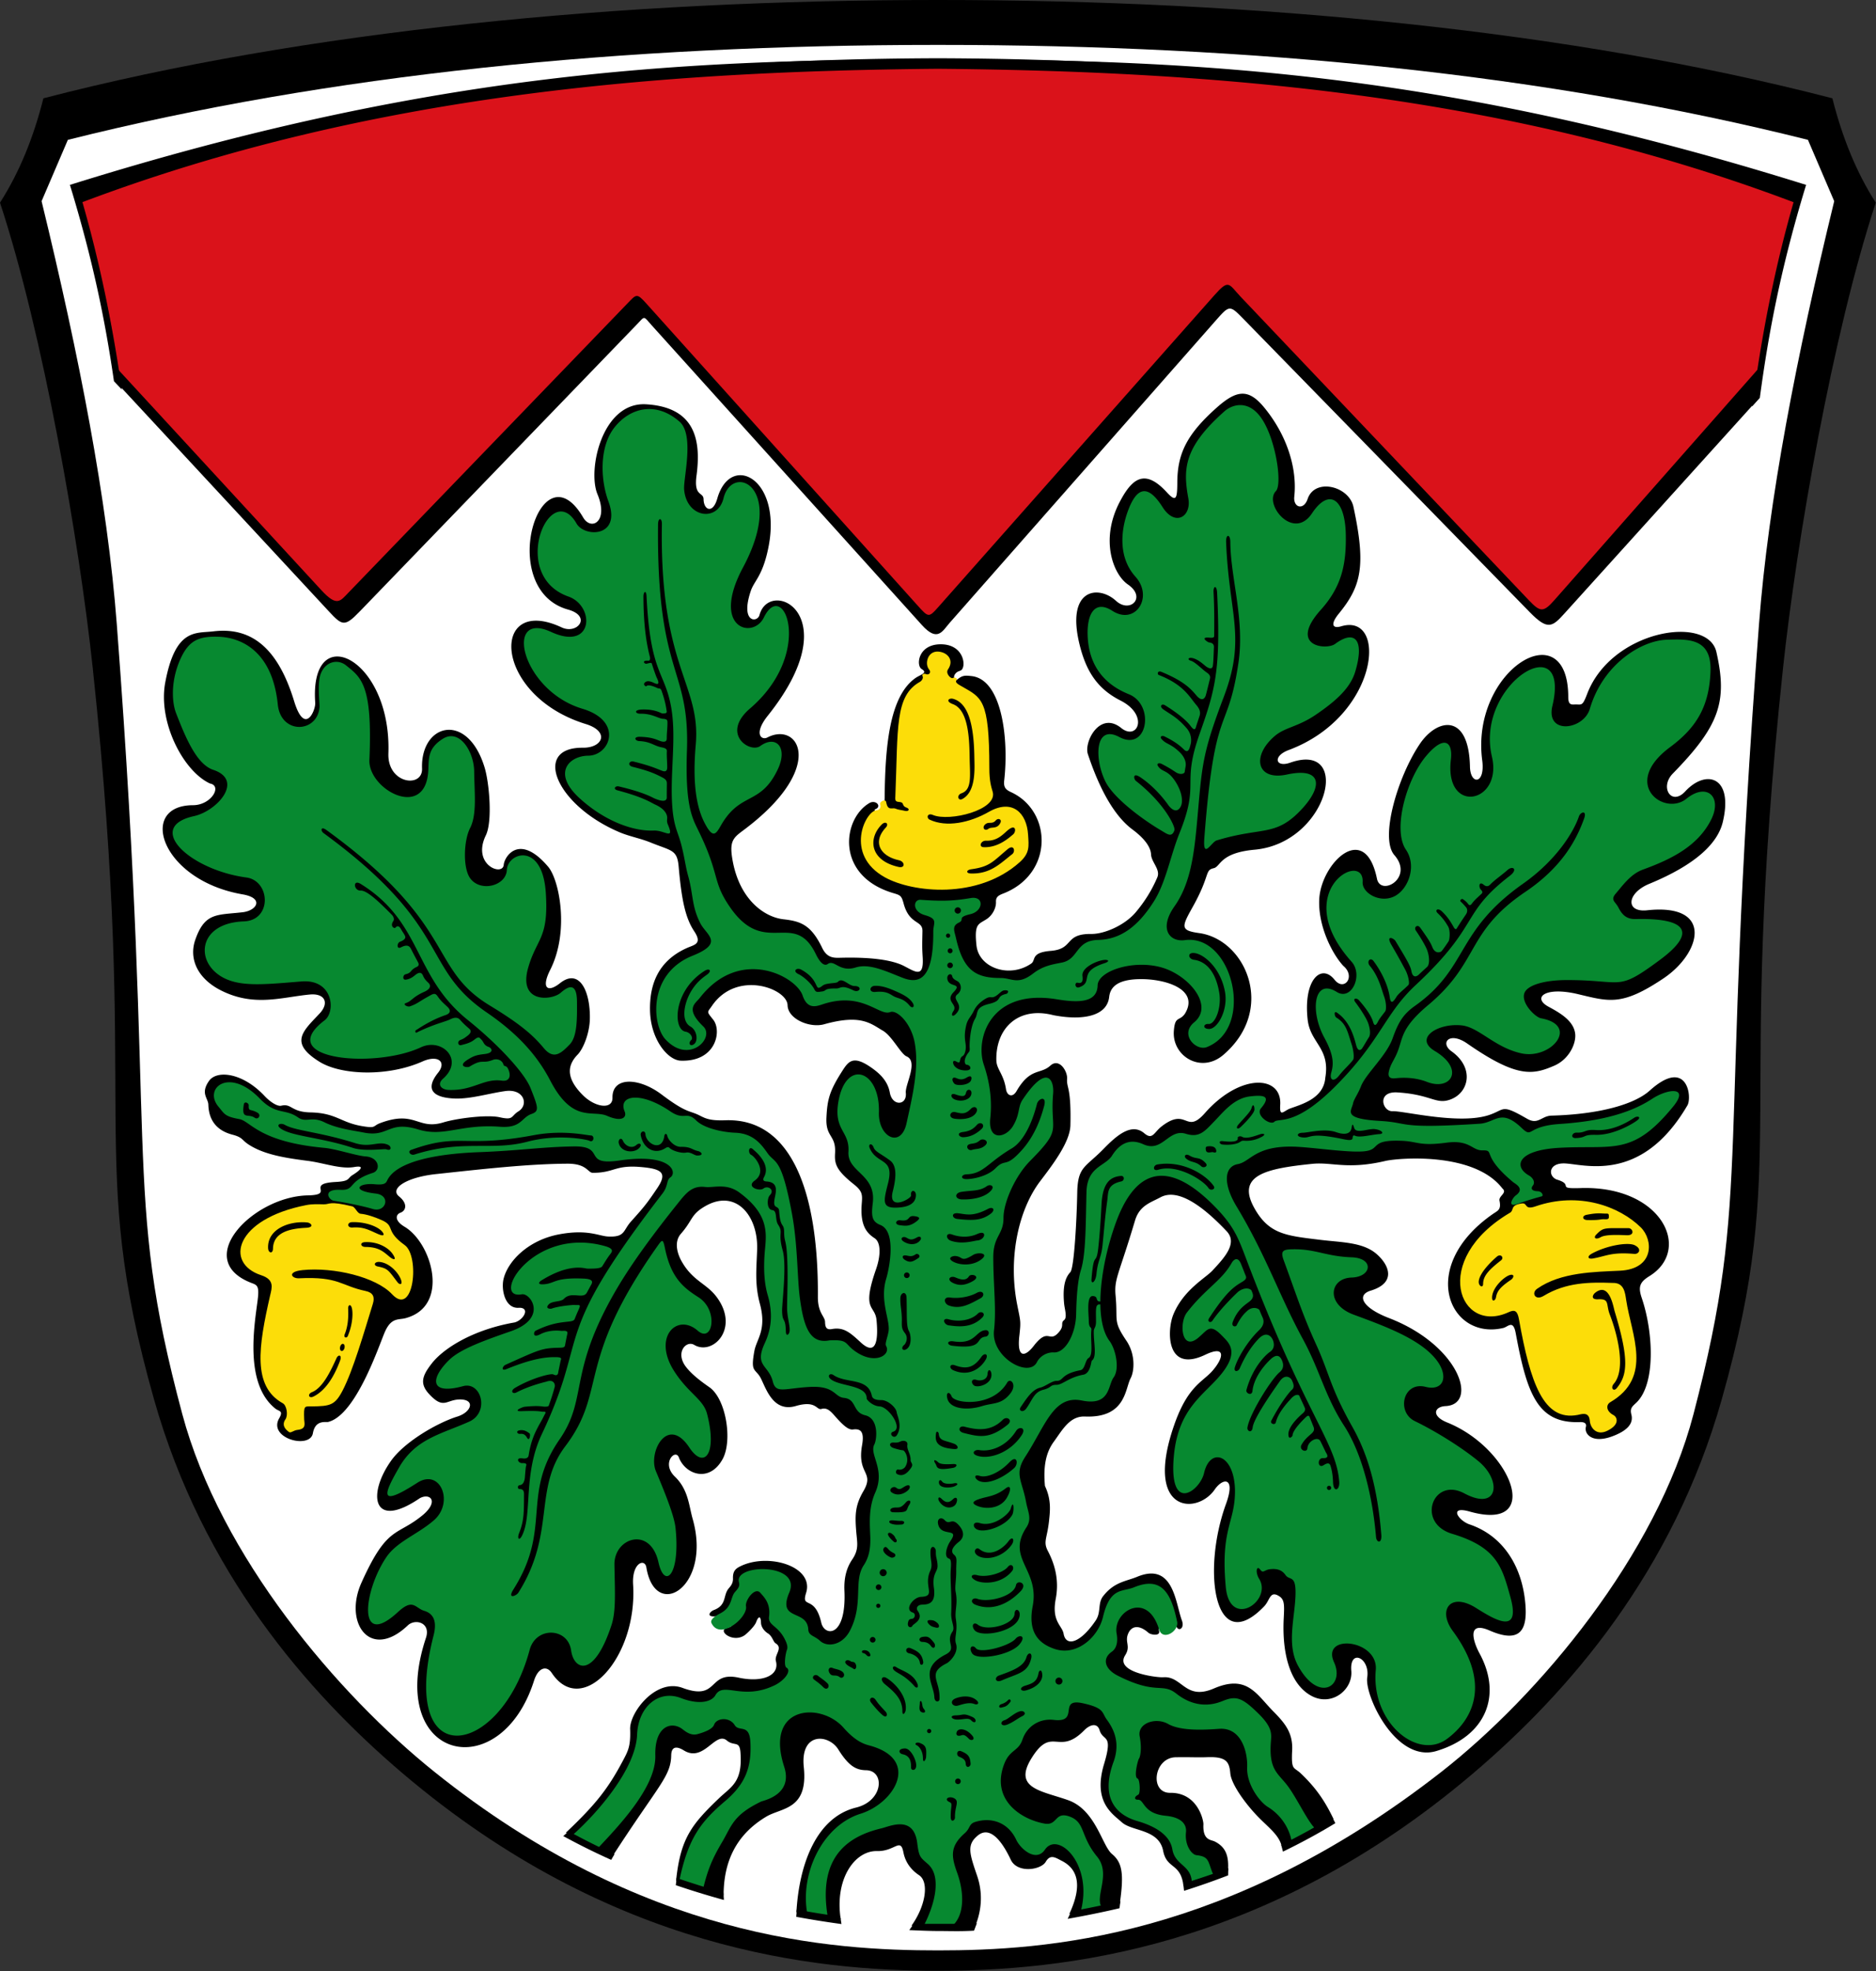 <svg height="550" width="523.813" xmlns="http://www.w3.org/2000/svg"><rect width="100%" height="100%" fill="#333333" stroke="none"/><path d="M334.88.271c-113.059 0-225.977 10.907-318.96 34.987C12.465 48.884 7.481 61.288.565 72.144c15.318 46.593 28.21 120.457 33.06 165.903 17.21 161.225-2.853 173.692 21.91 261.068 17.348 61.208 54.338 103.976 88.641 133.11 74.492 63.265 147.316 70.26 190.703 70.26 43.388-.001 116.212-6.995 190.704-70.26 34.302-29.134 71.293-71.902 88.64-133.11 24.764-87.376 4.7-99.843 21.91-261.068 4.851-45.446 17.743-119.31 33.06-165.903-6.915-10.857-11.899-23.26-15.353-36.886C560.858 11.178 447.94.27 334.881.27z" style="fill:#000;fill-opacity:1;stroke:#000;stroke-width:1.031px;stroke-linecap:butt;stroke-linejoin:miter;stroke-opacity:1" transform="matrix(.782 0 0 .782 0 .191)"/><path d="M334.881 15.78c-113.061 0-217.667 10.56-310.652 33.877l-9.38 21.885c13.482 55.43 23.495 106.863 26.854 151.001C56.34 414.86 43.43 423.47 65.086 504.356c13.579 50.715 55.457 99.977 90.11 127.73 74.505 59.673 141.73 63.647 179.685 63.647 37.954 0 103.262-3.974 179.685-63.647 34.993-27.322 76.982-77.469 90.112-127.73 21.165-81.017 8.745-89.497 23.38-281.813 3.36-44.138 13.375-95.571 26.856-151.002l-9.379-21.884C552.55 26.34 447.942 15.78 334.881 15.78z" style="fill:#fff;fill-opacity:1;stroke:none;stroke-width:1.015px;stroke-linecap:butt;stroke-linejoin:miter;stroke-opacity:1" transform="matrix(.782 0 0 .782 0 .191)"/><g style="fill:#000;fill-opacity:1"><g style="fill:#000;fill-opacity:1"><path d="M478.55 3306.837c.585-5.419.452-5.026-.745-11.062-3.392-17.117.591-34.18 8.175-44.173 4.33-5.706 10.657-13.886 10.802-19.945.33-13.843-1.43-13.252-1.177-16.554.207-2.698-2.79-7.647-5.995-4.738-3.565 3.235-7.133.602-12.055 9.07-1.46 2.513-3.418 1.618-3.766-.658-.836-5.465-3.358-7.083-3.444-10.269-.308-11.376 7.698-19.424 20.339-16.159 10.7 2.067 19.18.274 19.94-6.488.37-3.293 2.613-6.12 10.367-6.36 9.528-.295 22.038 3.56 16.668 12.346-2 2.821-3.524.604-3.943 6.14-.68 8.973 9.684 15.358 17.66 8.54 18.956-16.205 8.061-41.174-8.623-43.47-6.85-.943-6.265-2.233-2.285-9.361 6.363-11.396 4.173-13.044 7.473-13.788 2.534-.571 2.12-5.474 14.587-6.602 26.34-2.384 35.049-38.916 12.73-31.054-5.279 1.86-6.345-2.344-.563-4.5 32.29-12.038 35.612-49.185 18.764-44.163-3.256.97-3.81-.88-.872-4.475 7.999-9.789 9.828-16.906 5.26-38.152-1.6-7.444-13.812-10.406-16.361-2.81-1.39 4.143-5.195 3.163-4.762-.858 1.087-10.08-2.63-21.94-10.742-31.779-5.522-6.696-9.66-6.43-16.878-.028-10.934 9.696-14.114 16.638-14.154 26.873-.023 5.862-.47 6.978-3.755 3.4-7.807-8.5-12.373-5.126-16.914 3.664-6.917 13.392-2.223 25.638 3.058 29.256 6.714 4.599.756 10.423-4.301 5.8-6.25-5.711-17.877-4.407-12.993 15.584 2.46 10.068 6.709 15.987 14.656 20.03 10.259 5.22 6.046 14.479.22 9.78-7.647-6.169-13.345 4.976-11.905 9.307 4.244 12.76 9.533 22.163 15.926 26.913 4.822 3.583 6.539 6.64 6.632 8.866.118 2.802 3.429 5.402 2.247 8.193-2.06 4.86-4.723 8.915-7.654 12.41-3.976 4.742-11.29 7.859-15.929 7.808-9.812-.107-6.062 5.355-14.447 6.035-7.356.596-5.211 3.307-7.013 4.542-7.758 5.319-18.668 1.573-19.534-6.479-.86-7.988.747-7.468 3.724-9.465 2.013-1.35 3.339-3.934 3.241-6.119-.069-1.561.74-2.232 2.48-2.899 18.16-6.965 17.646-29.355 2.975-36.18-1.817-.845-2.82-1.59-2.522-4.182 1.707-14.851-.791-36.115-11.674-37.274-2.118-.225-3.186-.368-5.04 1.205-.613.52-1.752-.596-.851-1.869.712-1.007 1.386-1.01 2.1-1.371 1.974-.998 1.372-9.23-7.084-9.309-8.264-.077-9.048 7.677-6.848 8.885 2.249 1.36-.557 1.955-2.239 3.123-9.466 6.575-10.858 24.868-11.049 42.735-.087 8.158-4.516 4.538-3.398 4.136 2.45-.884.49-3.39-1.831-2.347-9.754 5.366-12.686 25.979 8.218 32.229 2.545.76 3.015.856 3.773 3.697 2.083 7.805 6.818 5.86 6.738 9.913-.103 5.255-.14 5.708.082 9.285.462 7.4-2.407 5.382-6.526 3.216-4.112-2.163-11.482-3.283-22.603-3.02-2.463.059-4.94.25-6.75-3.505-3.995-8.29-7.726-9.529-13.855-10.222-6.705-.76-15.436-6.822-18.06-20.571-1.338-7.012-.086-8.327 3.53-11.007 30.125-22.328 20.169-39.175 8.815-33.296-2.148 1.112-5.029-1.3.151-7.78 28.992-36.267.648-49.44-2.983-35.894-.746 2.783-6.972 2.8-3.067-8.703 1.217-3.584 4.348-5.386 6.353-15.909 4.633-24.32-13.669-33.412-18.34-16.988-1.598 5.618-4.846 4.143-4.902.263-.04-2.695-3.534-.779-2.524-8.382 1.614-12.147-.04-24.442-18.007-25.497-15.686-.92-20.978 23.408-17.352 32.088 4.078 9.764-2.23 13.224-5.113 8.294-15.23-26.041-31.327 25.644-5.374 32.875 8.533 2.377 3.334 8.997-2.324 6.35-25.56-11.958-24.797 24.196 8.643 34.492 8.564 2.637 6.144 8.515-1.049 8.448-18.19-.168-9.67 20.609 13.252 30.226 3.378 1.417 7.278 2.111 11.035 3.637 7.37 2.993 9.382 2.448 9.917 8.547 1.075 12.262 2.474 18.451 5.579 23.122 2.96 4.455.018 4.778-2.441 5.855-10.952 4.799-13.51 13.747-13.368 22.286.173 10.413 6.354 17.826 10.953 17.998 12.676.474 14.75-10.66 11.633-14.597-2.451-3.098-2.18-2.457-.48-4.946 8.861-12.972 26.884-6.204 27.013-.25.107 4.94 7.918 8.247 13.106 6.794 13.225-3.702 16.668-.141 20.926 2.307 3.248 1.867 6.402 8.291 8.427 9.148 4.354 1.843-.532 10.09-.24 13.027.455 4.568-4.825 4.87-5.708-.082-.723-4.05-3.429-6.655-6.287-8.696-6.941-4.954-8.5-2.486-10.973 1.416-4.353 6.871-5.075 9.897-5.374 16.232-.337 7.17 3.469 6.014 3.077 12.689-.218 3.703.32 6.006 6.687 11.058 3.172 2.517 3.092 3.807 2.844 6.945-.6 7.583 1.608 10.372 4.59 12.306 2.252 1.462 2.251 6.098.522 11.044-5.3 15.166-.371 12.593.165 18.191.515 5.383.559 13.952-5.954 7.65-3.516-3.218-5.8-5.226-9.94-4.469-2.063.378-2.437-.708-2.488-2.559-.056-2.022-2.597-3.111-2.56-8.918.243-37.907-9.652-63.844-33.015-63.025-5.404.19-7.018-.578-9.156-1.674-3.794-1.946-4.508-.647-13.643-7.532-8.134-6.13-17.654-6.388-17.526 1.165.074 4.334-6.165 3.51-10.611-.943-6.507-6.515-5.167-11-1.814-14.463 1.976-2.04 4.2-7.492 4.34-12.521.278-9.974-3.693-18.481-10.658-12.947-4.419 3.51-6.812 1.832-3.477-4.783 6.912-13.706 3.237-32.067-.733-36.75-10.347-12.206-15.633-3.585-15.878-.715-.362 4.254-11.494 0-6.382-10.521 2.433-5.006 1.22-18.718-.441-24.186-6.126-20.165-22.917-15.695-22.343.393.25 7.01-12.395 5.511-12.015-5.442 1.186-34.156-28.242-48.123-26.126-18.063.185 2.624-3.69 12-7.526-.552-5.524-18.073-14.576-26.667-28.854-24.927-6.257.762-13.542-1.215-17.174 18.286-2.616 14.041 6.395 31.592 15.984 36.012 4.477.824.455 7.72-6.053 7.738-19.94.052-11.426 26.81 17.691 31.817 7.813 1.344 5.079 5.789.05 6.378-9.176 1.075-13.547-.046-16.973 9.927-2.188 6.368.44 13.688 9.578 18.157 11.658 5.701 21.271 2.24 31.313 1.28 5.435-.52 7.085 3.008 3.496 6.812-6.011 6.37-10.884 10.386-.04 17.16 7.784 4.86 24.59 5.44 37.036-.187 5.436-2.305 8.395.308 5.35 4.108-4.801 5.993-1.78 8.9 5.846 9.216 5.627.232 12.02-1.776 18.046-2.644 6.825-.983 8.528 4.903 4.8 7.216-2.804 1.74-1.588 3.257-6.688 2.123-4.587-1.02-15.478.398-20.116 1.821-9.231 2.833-9.95-4.482-22.565.253-2.798 1.05-1.294 1.973-6.627 1.049-7.58-1.314-9.11-4.667-18.28-4.862-7.03-.15-6.61-3.278-10.445-2.391-1.351.312-3.901-1.31-5.909-3.452-7.848-8.379-17.097-9.374-19.886-5.36-3.111 4.475-.277 6.073-.21 8.462.161 5.665 3.109 9.257 8.597 10.683 3.902 1.013 3.22 1.966 6.142 3.75 5.533 3.456 13.001 4.595 20.838 5.605 5.654.729 11.624 3.018 16.458 2.197 4.12-.7 2.258 1.122-.583 2.885-1.91 1.186-.764 2.163-5.922 2.437-11.175.596-.021 4.592-10.016 4.795-19.62.4-41.658 23.124-19.952 31.311 1.92.725 2.662 1.104 2.051 5.962-1.077 8.562-4.971 29.912 6.355 38.844 1.243.98 2.918.663 1.325 3.425-4.13 7.16 11.005 11.175 12.035 5.326.863-4.9 4.593-3.808 5.463-4.025 10.041-2.503 18.264-27.71 20.273-32.208 2.293-5.132 4.8-4.15 7.309-4.817 16.033-4.256 9.491-26.79-.29-32.611-3.828-2.279-3.15-4.442-1.456-5.047 1.872-.669 2.716-3.16-.533-5.786-3.46-2.796 2.595-6.838 13.127-7.969 16.199-1.739 32.778-3.643 46.992-3.715 7.005-.036 7.227 3.247 9.045 3.252 7.755.02 7.823-2.857 17.096-2.07 7.76.658 9.587 2.127 5.874 7.629-3.581 5.305-4.644 6.63-9.28 11.773-2.978 3.303-2.044 5.71-8.277 5.4-3.224-.16-7.258-2.685-17.444-.771-11.111 2.087-18.403 9.686-19.848 16.032-.848 3.722.53 10.462 5.388 10.182 4.248-.246 1.977 4.242-1.365 5.211-14.64 2.522-25.228 9.064-29.551 14.544-3.57 4.526-4.438 7.328-1.029 11.019 5.246 5.678 6.1 1.953 11.004 1.931 5.585-.025 4.145 4.523-.898 6.092-7.149 2.225-18.863 8.994-23.678 15.768-8.537 12.011-6.697 24.92 10.258 13.368 3.555-1.91 6.844.923 1.348 5.774-9.582 8.086-12.8 3.467-22.203 24.411-6.429 14.316 3.15 27.938 16.553 15.215 2.666-2.53 8.294-1.004 6.49 4.429-14.604 43.987 26.563 53.14 38.585 15.3 1.504-4.734 4.506-5.519 6.326-2.776 10.744 16.19 30.675-5.306 29.054-31.534-.48-7.757 4.178-9.48 4.736-6.097 3.2 19.369 23.439 6.925 16.528-17.33-1.347-4.725-1.54-10.47-6.343-15.081-4.965-4.768.182-10.082 1.403-6.878 2.351 6.168 10.916 9.17 15.625.633 3.619-6.559 1.263-21.534-4.748-25.688-4.1-2.834-6.653-5.067-8.312-7.213-3.978-5.146.08-9.576 2.924-7.873 6.58 3.94 16.319-5.784 8.088-16.981-3.66-4.979-8.51-5.713-12.515-12.726-1.94-3.398-2.607-7.328-.348-9.905 4.376-4.993 3.448-6.847 8.702-9.878 10.911-6.293 18.981 3.332 18.542 15.582-.255 7.102-.883 12.257.995 19.282 2.5 9.357-1.198 12.517-1.983 16.827-1.278 7.013-.065 6.254 1.747 8.781 1.994 2.782 4.154 13.428 13.057 10.829 7.324-2.138 7.34 1.564 9.137 1.057 2.047-.576 3.248.747 4.97 2.703 2.741 3.11 4.686 4.82 6.276 4.618 2.602-.332 4.18.519 3.268 5.64-1.87 10.51 4.59 9.35.462 16.405-2.976 5.086-3.012 8.61-2.54 14.404.323 3.959 1.055 6.293-1.438 9.95-1.933 2.835-2.99 6.356-2.777 11.132.753 16.87-7.13 16.392-8.268 11.418-2.327-10.173-7.288-4.685-5.42-10.635 2.922-9.304-12.97-14.241-22.943-9.744-2.118.955-3.25 1.803-3.168 4.6.061 2.086-1.159 3-1.762 3.85-1.747 2.46-.53 5.691-5.055 7.415-1.506.574-2.83 2.516.569 2.252 4.31-.334 7.97 3.375 4.488 3.994-4.275.761 1.327 5.583 5.707 2.885.923-.568 3.801-3.323 4.344-4.851.69-1.947 1.633-2.514 1.713.209.049 1.67 1.265 3.08 2.457 3.832 1.645 1.037 1.882 3.013 2.777 3.558 2.746 1.674-.51 4.073.09 6.313 1.39 5.187-4.8 7.753-13.281 5.935-11.237-2.408-6.93 8.478-20.053 3.65-9.534-3.507-18.89 8.783-18.715 14.684.184 6.16-.63 7.656-2.717 11.56-5.048 9.445-9.292 15.096-20.209 25.409a232.448 232.448 0 0 0 16.723 8.293c16.365-25.324 20.739-28.311 20.875-35.877.045-2.5 1.22-3.779 4.525-1.752 7.182 4.404 11.202-6.999 15.358-3.533 2.59 2.16 4.505-.104 4.836 4.183.828 10.746-3.244 12.185-7.688 16.446-9.586 9.19-13.74 14.158-15.293 29.408a294.433 294.433 0 0 0 16.961 5.22c.037-11.811 4.258-21.507 15.196-28.074 5.532-3.321 15.053-2.359 13.443-17.705-1.32-12.575 8.836-11.867 12.328-6.29 3.721 5.943 6.345 7.348 9.912 7.404 6.752.105 6.271 10.915-3.57 13.326-13.864 3.396-20.284 19.576-21.307 37.322a318.266 318.266 0 0 0 15.828 2.541c-2.252-14.25 4.94-24.532 12.963-24.338 6.446.156 8.36-5.005 9.426.5.534 2.756 2.085 5.784 5.57 8.098 3.646 2.42 2.411 10.931-2.705 18.031 3.337.144 6.487.211 9.424.207 4.1.01 8.618-.126 13.477-.416 2.656-6.687 2.174-12.797.572-17.498-2.738-8.032-3.877-11.172.264-14.516 3.806-3.073 7.938.656 11.714 8.668 2.345 4.975 10.775 3.686 12.49.758 1.666-2.84 3.437-1.516 5.768-.326 4.87 2.487 7.934 7.678 2.645 18.938a320.094 320.094 0 0 0 18.025-3.686c1.587-10.91.815-14.703-2.785-17.72-3.573-2.995-5.803-15.695-15.63-19.194-9.388-3.342-19.737-4.134-13.188-14.832 7.4-12.088 9.613-.71 18.857-10.059 2.331-2.357 4.762-2.633 5.523-.12 1.278 4.214 4.947 1.06 1.618 12.091-4.09 13.551 2.979 17.773 6.37 20.83 3.632 3.273 13.208 2.337 14.725 10.168 1.292 6.664 6.277 4.16 7.26 12.572a279.356 279.356 0 0 0 15.904-5.584c.283-4.874-.557-8.226-4.761-10.336-1.318-.66-4.31-.336-4.032-6.107.073-1.495-2.104-11.373-11.855-11.248-7.456.095-5.905-12.547 1.965-12.691 5.154-.095 7.736.11 11.166-.023 6.963-.272 7.967 1.668 8.332 5.777.32 3.61 4.745 9.993 9.295 14.848 4.037 4.307 8.214 7.013 9.119 11.439a219.621 219.621 0 0 0 18.433-10.037c-2.448-5.026-5.368-10.274-11.703-16.266-2.521-2.385-3.424-.9-3.064-8.191.301-6.1-2.368-9.515-6.63-13.82-6.159-6.22-9.415-13.392-21.333-8.27-10.263 4.41-11.243-4.56-18.105-4.008-2.037.164-17.435-1.692-13.565-7.824 2.2-3.486-.426-4.747 1.244-8.104 1.13-2.269 3.63-2.976 7.086.057.89.781 4.37 1.266 3.766-.716-.706-2.317 5.808-5.025 6.06-2.364.288 3.03 3.298 1.885 2.106-1.336-2.31-6.242-2.986-20.932-15.955-15.572-4.06 1.678-8.2 1.807-12.188 6.947-1.975 2.547-.612 5.667-2.642 8.668-5.572 8.236-10.635 9.377-11.444 4.735-.524-3.01-4.36-4.372-2.812-12.473 1.198-6.274-.088-11.886-2.806-17.076-1.747-3.334-.3-4.352.393-10.578.43-3.865.852-7.745-1.441-12.638-.512-5.773-.121-11.266 3.116-15.709 3.161-4.337 5.727-9.288 11.214-9.065 14.55.59 14.27-9.904 16.25-13.62 1.35-2.53 1.833-8.499-1.515-13.455-4.868-7.207-2.981-6.809-3.835-16-.568-6.12 1.077-7.187 6.916-26.811 1.606-5.398 5.491-6.394 9.109-8.34 6.071-3.264 14.762 2.733 23.618 12.1 4.066 4.302-.858 9.509-5.042 14.026-2.508 2.708-10.32 6.849-13.966 15.661-2.345 5.667-2.706 21.118 11.383 14.396 7.302-3.484 6.726.875 2.696 5.584-3.635 4.249-8.993 5.41-13.961 19.964-10.485 30.712 7.984 31.75 14.515 22.724 2.897-4.396 7.773-4.984 4.152 4.962-8.692 23.874-4.175 55.081 13.63 36.54 2.11-2.197 1.997-5.689 5.29-3.654 1.992 1.232 1.939 3.09 1.689 7.903-.637 12.277 2.088 23.59 9.993 27.756 7.214 3.802 14.708-2.236 14.138-8.965-.686-8.103 6.749-4.682 5.688 2.334-.99 6.472 10.209 30.564 24.653 26.27 17.74-5.275 23.594-19.9 15.428-34.867-2.143-3.928-4.788-11.81 3.607-8.145 11.191 4.884 13.508-.536 12.78-9.377-1.122-13.655-8.06-24.474-19.953-28.494-3.944-1.333-7.586-6.741.032-4.585 26.579 7.525 15.089-22.502-8.023-31.786-5.677-2.28-4.68-5.631-.539-5.842 11.747-.598 4.995-21.694-20.232-31.417-9.564-3.686-11.684-8.208-6.5-9.785 9.084-2.764 6.74-8.988 2.107-13.043-4.899-4.288-12.482-4.134-20.237-5.089-12-1.477-18.2-1.915-23.445-11.348-6.554-11.788 4.337-14.087 20.7-15.76 7.007-.717 12.52 2.156 26.041-1.02 4.645-1.092 31.744-3.376 41.831 9.795 1.884 1.601-1.367 2.64-1.027 4.341.676 3.378-.574 3.519-2.564 4.915-26.883 18.866-15.309 45.089 3.925 40.535 1.679-.397 3.51-3.094 4.428 1.85 4.025 21.689 7.803 32.274 22.831 31.74 1.387-.048 2.597.25 2.224 1.732-.617 2.448 2.184 6.04 9.456 3.336 5.344-1.988 7.618-4.555 6.786-7.77-.565-2.187.252-2.81 1.713-4.176 7.03-6.572 6.16-25.137 2.01-37.363-1.327-3.913-.857-5.644 2.71-7.839 15.396-9.475 4.415-32.4-24.614-31.428-8.953.3-2.182-1.115-8.244-2.976-3.195-.98-3.424-5.62 1.934-5.825 6.407-.245 27.557 8.265 44.51-20.724 1.727-2.955-.065-17.303-13.471-5.258-5.64 5.068-18.444 8.491-35.064 8.932-3.567.095-4.773 3.385-8.709 1.116-9.345-5.386-7.741-3.329-13.473-1.372-10.646 3.635-30.61-1.49-34.6-1.322-3.634.154-5.693-7.17 1.76-6.705 12.198.76 13.727 4.46 18.964 2.514 6.647-2.472 8.58-11.319.37-17.173-4.25-3.031-.75-7.197 5.584-2.795 17.868 12.419 23.483 11.183 31.068 7.923 5.274-2.266 7.86-7.843 7.498-11.33-.477-4.596-5.231-7.415-9.482-9.697-5.972-3.204-1.43-7.338 10.451-4.516 11.165 2.652 15.666 4.362 30.555-5.62 13.593-9.113 18-26.856-5.852-24.3-7.793.835-7.306-6.104.78-9.436 16.676-6.874 24.435-14.502 26.241-22.032 3.908-16.293-5.95-19.004-13.407-10.951-4.93 5.323-9.224-1.469-4.424-6.377 16.674-17.048 19.58-25.685 15.551-43.372-3.055-13.409-37.486-7.85-46.157 15-1.694 4.462-1.97 3.689-4.163 3.724-1.23.02-2.571.417-2.571-2.618 0-30.875-34.966-9.653-30.72 22.566 1.14 8.657-4.242 8.854-4.375 2.284-.392-19.355-11.711-17.307-17.89-8.164-7.931 11.734-14.393 33.628-9.1 39.692 7.093 8.127-4.892 14.88-6.22 8.414-4.285-20.876-19.866-5.572-20.596 7.179-.528 9.225 4.282 19.216 8.545 23.892 4.586 3.801.385 9.331-3.084 4.987-4.73-5.923-11.197-.074-9.606 14.235.934 8.395 8.087 10.1 6.303 20.7-.55 7.501-8.626 9.55-12.581 11.02-2.324.865-3.809 3.313-3.52-1.31.664-10.592-14.249-11.405-26.902 2.947-6.934 7.864-6.27-2.405-15.494 4.78-2.685 2.092-3.175 4.931-6.139 2.414-4.566-3.877-9.911.834-14.517 5.551-6.573 6.733-9.248 6.249-9.423 15.686-.178 9.61-1.101 26.877-2.472 28.331-1.507 1.6-2.871 4.47-2.207 11.281.189 1.935 1.181 4.869-.017 5.817-1.396 1.104.156 1.862-1.714 4.126-3.713 4.498-3.707-1.972-9.216 5.192-2.355 3.063-6.022 5.322-5.055-3.638z" style="fill:#000;fill-opacity:1;stroke:none;stroke-width:1px;stroke-linecap:butt;stroke-linejoin:miter;stroke-opacity:1" transform="matrix(.782 0 0 .782 -89.608 -2213.134)"/><path style="fill:#078930;fill-opacity:1;stroke:none;stroke-width:1px;stroke-linecap:butt;stroke-linejoin:miter;stroke-opacity:1" d="M410.809 3308.379c-6.76 1.315-9.173-4.067-10.627-15.103-.983-7.468-.717-18.787-2.834-30.178-3.812-20.506-6.023-17.658-8.706-21.508-2.465-3.537-5.322-7.075-11.643-7.294-3.493-.121-10.76-1.325-13.85-4.392-3.495-3.468-4.178.203-9.2-3.217-10.81-7.362-18.732-5.683-16.339-.01.909 2.155-.942 3.913-6.202 1.62-5.302-2.312-12.293 2.806-20.342-12.605-3.689-7.064-9.695-15.43-22.629-24.267-23.952-16.364-11.956-30.09-58.289-64.03-1.183-.867-1.046-2.591.984-1.118 46.896 34.026 36.138 49.136 58.287 62.593 11.268 6.845 15.572 10.723 19.352 15.255 3.582 4.293 6.252 1.738 9.225-1.322 2.657-2.734 2.674-8.841 2.606-15.391-.07-6.912-3.147-5.401-5.782-3.086-3.254 2.861-15.298 3.856-11.638-8.924 3.029-10.574 7.384-10.274 6.29-26.717-1.222-18.341-13.63-14.356-13.907-8.182-.26 5.795-9.607 8.104-13.182 2.868-2.586-3.788-2.186-13.422.053-17.776 2.522-4.905 1.525-12.836 1.461-20.182-.06-7.117-5.25-15.419-11.185-11.695-5.917 3.71-4.848 7.723-5.266 12.216-1.548 16.657-21.423 5.747-20.963-4.675 1.18-26.721-2.91-29.392-8.36-33.748-3.23-2.582-8.049-1.073-9.296 3.948-.88 3.544-.069 9.821-.147 10.896-.672 9.316-13.802 10.002-14.907-.887-1.941-19.13-13.162-23.866-21.06-24.148-6.999-.249-10.517 1.23-13.465 7.417-3.604 7.565-3.483 15.501-1.766 19.912 3.363 8.637 7.308 18.183 13.23 20.15 11.152 3.707 1.433 14.703-6.871 16.525-17.771 3.897-1.495 19.194 18.711 21.894 8.56 1.144 9.294 15.3-.91 15.663-17.098.608-17.705 15.773-6.026 20.704 6.206 2.62 14.629 1.708 26.604.732 11.364-.926 12.31 10.797 8.261 13.874-18.47 14.035 17.885 17.37 34.427 9.611 7.404-3.472 15.565 4.413 7.883 11.201-2.327 2.056-.641 3.927 2.015 4.025 8.771.322 12.455-4.215 18.976-3.323 2.986.408 3.36-2.016 2.131-4.367-.553-1.058-1.381-.697-1.523-1.231-.498-1.885-2.466-2.322-3.767-1.814-3.996 1.56-3.551-.556-8.361 2.405-.858.528-4.353-.081-.932-2.313 2.343-1.528 3.456-1.843 6.25-2.165 3.654-.42 2.52-2.183 1.525-2.521-1.876-.638-1.766-1.81-2.647-2.627-.684-.634-.757-1.375-2.524.042-1.363 1.093-3.05 1.52-4.718 1.925-1.072.26-1.537-1.361-.184-1.86 1.149-.424 1.633-.858 2.169-1.243 1.157-.83 2.032-1.757.95-2.732-1.008-.908-1.969-1.684-3.245-3.152-.736-.848-1.751-1.134-3.653-.182-1.644.823-5.324 1.528-11.28 4.382-.478.228-.956.66-1.074-.02-.084-.483.198-.504.917-.971 3.248-2.115 6.598-3.848 9.839-4.934 1.54-.517 2.157-1.549.76-2.884-1.108-1.06-2.325-2.025-3.456-3.661-.686-.993-1.103-1.38-2.546-.597-4.789 2.602-4.533 2.966-7.403 4.001-1 .36-2.76-.734-1.51-1.153 2.184-.731 2.208-2.065 6.589-4.03 2.562-1.148 2.223-2.442 1.519-3.13-.7-.682-1.433-1.318-1.964-2.59-.313-.75-.902-1.617-2.48-.494-.633.45-1.677 1.59-3.629 1.881-1.378.206-1.098-1.702-.144-1.916 2.345-.525 1.503-1.51 3.99-2.624 1.08-.485.617-1.372.427-1.724-.79-1.465-1.54-2.867-2.356-4.477-.418-.824-1.05-2.163-3.676-.788-1.655.867-1.458-1.567-.393-1.975 2.626-1.006 1.871-1.99 1.668-2.402-.262-.531-.67-1.016-1.289-2.117-.357-.635-1.065-1.611-1.982-.52-.368.437-2.036-.452-.79-2.3.58-.861-.08-1.878-.484-2.286-3.931-3.98-8.764-8.768-11.113-8.646-2.523.13-2.98-4.218.01-2.363 22.155 13.76 18.672 32.882 38.31 48.625 10.446 8.375 20.073 18.631 22.303 24.21 2.83 7.082 3.13 8.271.309 9.256-3.588 1.253-3.58 5.117-11.185 4.547-14.189-1.064-19.924 3.797-29.2.966-10.88-3.32-10.417 2.96-19.628 1.074-3.427-.701-9.264-1.344-13.886-3.638-4.613-2.29-6.528.284-9.411-1.73-4.734-3.308-7.844-.7-13.668-6.73-11.01-11.397-20.23-3.649-14.767 2.878 2.194 2.62 2.158 3.481 7.45 4.444 4.074.74 6.904 8.115 30.273 10.256 4.349.399 11.454 2.827 14.87 3.073 4.818.349 5.491 4.92 2.503 5.875-9.129 2.915-6.088 6.297-11.499 6.03-6.602-.323-4.281 3.616-2.4 3.904 4.164.64 10.411 1.885 13.953 2.948 4.625 1.387 6.649-4.877.97-5.518-8.91-1.006-6.22-3.88-.261-3.313 3.558.34 3.978-.473 4.394-1.353 3.149-6.651 17.027-9.507 32.787-10.1 14.658-.55 21.916-1.84 33.727-2.047 11.98-.209 2.805 7.004 16.485 5.013 18.751-2.728 20.542 4.39 18.156 5.999-1.572 1.059-.704 2.993-2.89 5.828-40.793 52.93-25.567 48.903-43.041 85.81-6.845 14.455-3.259 28.637-7.089 36.251-.976 1.94-1.86 1.152-.989-1.028 1.78-4.461 1.67-7.587 1.709-13.59 0-.754.027-2.127-1.678-2.015-.549.036-.843-1.284.183-1.4 1.453-.163 1.744-2.042 1.8-2.731.085-1.068.198-2.492.345-3.723.066-.55.832-1.49-1.306-1.4-1.418.058-2.488-2.06.067-1.701 2.12.297 2.212-.857 2.264-1.196 1.13-7.311 3.85-10.659 5.334-13.72.649-1.34 1.233-1.78-.21-1.74-1.118.03-.685-.435-7.784-.19-3.174.109.334-1.482 1.233-1.57 5.489-.545 6.18-.01 7.254-.029 1.447-.026 1.29-.277 1.518-.9a72.431 72.431 0 0 0 1.941-6.149c.238-.884-.3-2.845-2.923-1.907-.234.084-5.872 1.339-10.785 3.894-1.297.674-2.309-.567-.425-1.669 6.251-3.656 12.851-5.19 13.604-4.8 1.81.941 1.769-.687 1.834-.992.263-1.22.515-2.45.774-3.705.155-.753.832-1.413-1.552-1.453-3.223-.053-7.969.272-17.75 4.266-2.063.842-1.416-1.051-.337-1.536 12.897-5.799 13.01-5.93 19.68-6.104 1.382-.036 1.482-.415 1.577-.901.213-1.097.432-2.22.663-3.376.182-.91.757-1.955-1.759-1.708-.215.021-4.126-.694-7.77 1.202-2.887 1.5-2.334-.929-1.65-1.264 5.341-2.62 8.653-2.925 11.743-3.26 2.206-.238 2.1-.673 2.43-1.485.371-.913.77-1.847 1.199-2.805.936-2.092.247-1.5-1.67-1.65-.3-.025-5.357.345-7.996 1.312-.338.124-2.504.087-1.028-1.498 1.234-1.326 4.32-.831 5.418-1.988 2.733-2.875 6.83.308 8.227-2.246.504-.922 1.009-1.882 1.559-2.86.526-.936.593-1.977-2.578-2.121-10.475-.476-10.253 1.656-14.141 2.005-3.099.278-1.53-1.074-1.307-1.214 10.346-6.504 15.743-4.37 16.572-4.356 3.383.06 4.942-.169 5.368-.84.825-1.3 1.629-2.692 2.635-4.026.841-1.115 1.907-2.19-1.817-3.21-25.78-7.063-40.92 19.294-29.553 17.248 3.173-.57 9.397 8.548-3.865 13.162-9.265 3.222-18.024 6.312-22.05 10.248-6.832 6.678-6.97 12.602 4.956 9.358 6.532-1.777 9.582 9.389 2.124 12.693-10.205 4.52-19.14 6.112-24.999 16.363-5.232 9.154-7.79 14.648 6.53 5.431 8.245-5.306 13.24 7.019 5.918 13.387-5.737 4.99-13.235 7.591-17.003 13.197-8.235 12.25-10.412 33.001 4.152 19.554 5.496-5.074 6.105-1.446 9.418-.451 3.006.903 4.72 3.35 3.333 8.772-12.75 49.85 23.955 43.812 34.304 5.144 2.25-8.405 13.65-7.983 14.799.22.992 7.088 8.141 10.076 14.419-9.042 1.677-5.11 1.2-12.077 1.05-21.589-.15-9.552 12.808-13.897 15.722-.812 2.173 9.758 7.846 4.682 6.093-12.261-.49-4.737-4.41-14.032-7.011-20.272-2.853-6.844 4.217-20.145 11.956-8.41 5.106 7.742 10.106 2.704 6.326-12.008-1.363-5.309-6.688-7.295-11.812-15.363-7.74-12.19 1.192-20.72 8.44-14.365 5.397 4.732 7.565-7.254.323-11.886-5.212-3.334-9.777-6.745-11.981-17.442-.693-3.363-.93-3.326-2.524-1.074-29.77 42.05-17.8 51.474-33.077 71.66-11.513 15.212-3.324 31.009-16.741 52.228-.751 1.188-4.095 2.517-1.765-1.167 13.854-21.907 2.628-33.466 16.463-53.51 10.273-14.884 2.829-23.589 20.223-53.387 5.665-9.704 13.605-20.348 22.04-30.883 2.877-3.591 5.01-6.346 9.679-5.809 3.155.363 7.608-1.466 12.326 2.03 10.19 7.553 9.675 14.041 9.094 20.07-.671 6.965-.261 12.356.95 16.477 2.033 6.922 1.135 12.474-1.01 17.083-3.894 8.369 1.296 7.718 2.822 13.745 1.113 4.396 3.84 2.536 12.865 1.972 9.435-.589 8.979 3.519 12.54 3.883 4.66.477 2.929 5.104 7.596 6.213 4.947 1.175 4.182 8.641 3.26 10.412-1.899 3.644 4.035 8.821.34 17.143-2.413 5.437-1.988 10.845-1.795 15.59.182 4.487-.53 7.664-2.335 10.385-3.748 5.65.05 13.813-4.946 23.377-2.73 5.222-8.071 5.98-10.662 3.572-1.967-1.828-4.068-1.789-4.18-3.992-.381-7.506-11.21-2.815-6.772-13.276 4.474-10.55-19.668-10.233-17.998-3.726.39 1.52-.18 2.171-1.44 3.627-1.626 1.873-.88 5.348-5.234 7.586-2.09 1.074-3.673 2.32-3.124 3.46 1.49 3.09 4.464 2.636 6.879 1.292 3.445-1.918 5.814-5.38 5.45-7.274-.41-2.126 3.204-7.048 5.102-4.833 1.319 1.538 3.75 3.753 3.126 8.51-.44 3.345 3.501 3.06 6.02 8.917.221.517.772 1.87.394 2.833-.601 1.529-1.2 5.916-.193 6.46 1.919 1.04-.655 4.564-4.235 6.286-11.693 5.628-18.272-1.566-21.163 3.58-1.145 2.036-5.218 3.694-12.34.961-8.025-3.078-15.22 3.243-15.603 13.086-.484 12.446-14.661 28.49-23.328 36.087a229.79 229.79 0 0 0 9.139 4.619c7.608-8.077 21.002-22.048 20.697-33.237-.287-10.54 5.741-12.378 9.611-9.492 1.119.835 2.992 2.487 5.48 1.815 2.552-.69 5.348-1.815 5.887-3.326.892-2.497 5.532-2.887 7.372.14 1.531 2.52 5.244-.683 5.595 6.04.461 8.805-1.674 14.813-8.941 20.984-8.78 7.455-13.346 13.326-16.51 28.863a290.35 290.35 0 0 0 8.516 2.724c1.68-7.021 3.344-10.971 6.781-16.78 3.51-5.933 3.905-9.69 13.963-14.563.81-.393 11.527-2.356 8.26-12.434-7.093-21.88 12.982-23.215 21.17-13.945 4.804 5.44 7.987 5.999 9.658 6.472 17.873 5.07 8.475 20.477-3.545 24.239-13.801 4.319-21.76 21.71-18.994 35.832 2.47.428 4.905.82 7.302 1.18-3.147-18.432 3.804-28.199 19.172-31.803 2.869-.673 11.504-4.873 12.746 5.285.633 5.174 1.17 5.089 3.897 7.549 4.692 4.233 2.65 13.858-1.656 22.06 1.771.043 3.48.064 5.123.061 1.632 0 3.331-.018 5.091-.06 4.722-4.115 4.149-12.492 1.848-18.886-2.13-5.92-2.785-9.48 2.672-14.279 1.992-1.752 1.424-3.308 3.734-4.013 6.095-1.862 11.839.405 14.623 6.351 1.604 3.424 7.152 8.12 10.262 3.541 4.624-6.808 17.395 5.2 12.727 22.223 2.519-.473 5.07-.983 7.644-1.531-2.853-3.807 3.446-11.889-1.767-18.22-6.099-7.405-4.112-12.314-9.936-14.331-5.224-1.81-4.134 3.39-8.787 2.568-8.527-1.508-19.39-8.648-14.363-21.43 1.963-4.993 5.03-4.35 6.44-8.525 1.646-4.875 6.209-7.644 11.15-7.059 9.638 1.143 1.181-8 10.55-5.908 7.72 1.725 6.556 3.283 8.457 5.848 2.983 4.025 4.64 8.86 2.36 15.088-5.157 14.09 2.266 19.262 8.472 21.06 6.946 2.013 11.719 5.259 12.537 10.076 1.014 5.963 6.947 5.537 6.97 12.18 2.607-.86 5.217-1.763 7.827-2.71-2.23-4.942-1.289-6.829-6.158-7.354-1.742-.188-4.257-3.535-3.767-8.147.087-.822.569-5.152-7.264-5.918-8.238-.805-7.518-5.846-9.94-5.732-1.125.053-1.526-.924.163-1.781.863-.439.57-5.515-.252-5.78-1.449-.466.128-6.668.529-7.133.298-.345 1.145-3.109.236-7.908-.894-4.72 5.759-6.937 10.155-4.424 4.647 2.657 13.526 2.062 18.238 1.73 8.074-.567 10.2 8.616 9.982 13.69-.263 6.109 4.394 12.349 7.412 14.21 5.503 3.391 7.963 8.747 8.508 12.554 2.91-1.473 5.938-2.78 8.647-4.62-2.665-2.166-6.548-10.616-9.934-15.234-3.448-4.702-6.833-5.659-6.2-15.481.19-2.95.934-5.317-4.38-10.53-5.581-5.473-7.769-6.476-12.316-4.707-1.835.714-8.847 3.985-17.013-2.429-5.218-4.098-7.011.643-20.964-6.435-4.487-2.275-5.728-5.975-2.07-8.546 1.823-1.28 2.184-3.761 1.697-6.486-1.388-7.751 10.891-15.483 15.156-1.467 1.31 4.307 7.148.643 6.445-2.76-2.212-10.7-5.842-16.16-15.368-12.264-4.286 1.753-8.555-.133-11.122 10.665-1.671 7.032-9.25 14.003-17.214 11.346-6.059-2.02-9.587-6.27-7.865-15.28 2.52-13.184-9.56-16.99-2.263-28.068 2.042-3.102.607-5.347-.078-9.022-1.49-7.982-4.33-10.017-.256-16.303 7.182-11.081 10.071-22.029 20.129-19.986 10.2 2.071 9.263-5.346 11.366-8.238 2.256-3.103.74-10.072-1.46-13.011-5.719-7.635-3.249-26.83 2.116-41.81 6.386-17.832 17.43-24.967 36.103-5.487 6.24 6.51 7.785 10.635 10.54 17.906 21.411 56.509 32.157 65.426 33.253 79.6.241 3.123-2.06 4.06-2.206.206-.06-1.58-.205-3.476-.748-5.32-.211-.718-.377-2.227-2.588-.79-2.174 1.411-2.395-2.577-.26-2.493 2.666.105 1.197-1.706.986-2.139-.633-1.3-1.246-2.63-1.917-3.948-.922-1.813-4.442 0-4.611 2.497-.13 1.909-3.16.727-2.123-1.158 2.13-3.867 5.23-4.034 4.305-6.386-.394-1-.797-2.003-1.209-3.01-.268-.656-.403-1.613-1.665-.346-.284.285-4.605 4.336-4.632 6.422 0 .29-1.487 1.858-1.478-.503.013-3.204 4.96-7.261 5.175-7.455 1.14-1.028.762-1.725.639-2.015-.555-1.301-1.35-2.904-1.923-4.215-.148-.337-1.399-.874-3.149 1.252-.266.322-4.295 4.35-5.229 8.24-.273 1.137-2.174.489-1.609-.596 3.763-7.221 6.983-10.74 7.228-10.927 1.34-1.017.507-2.625.134-3.459-.53-1.186-2.584-2.404-4.455.473-.153.235-9.116 12.566-9.559 16.273-.276 2.309-2.046 1.344-1.884.168.667-4.82 8.529-17.383 11.517-19.842 2.006-1.65 1.008-3.78.762-4.324-.577-1.281-1.685-2.442-3.992-.29-1.763 1.644-5.894 6.12-6.483 11.298-.228 2.004-2.453.776-2.175-.248 2.425-8.922 7.63-13.15 8.264-13.557 2.323-1.49 1.422-3.827 1.15-4.449-.627-1.426-2.449-3.08-5.068-.326-1.404 1.475-4.152 4.604-6.738 10.578-.497 1.147-2.267 1.44-1.705-.464.88-2.975 4.306-9.05 8.655-13.23 2.113-2.03 1.56-3.728 1.296-4.348-.385-.904-.763-1.714-1.138-2.71-.25-.668-2.53-1.661-4.582.36-.495.489-1.88 1.57-3.61 4.985-.358.707-2.032.465-1.382-1.213 1.668-4.313 4.069-5.856 5.882-7.213 2.078-1.556 1.223-2.924.797-3.982-.219-.54-2.213-1.547-4.797.471-.258.202-6.057 5.707-9.144 10.293-.635.943-2.02.379-1.158-.937 6.386-9.755 9.035-11.261 11.852-12.967 1.925-1.166 1.306-1.797.904-2.828-.44-1.128-.892-2.282-1.386-3.5-1.233-3.032-2.798-1.346-3.335-.394-3.637 6.449-9.41 9.16-16.005 17.724-2.817 3.658-1.953 13.983 4.017 9.03 3.557-2.949 4.124-5.392 8.75-.548 2.015 2.11 5.8 5.16.157 12.644-6.279 8.328-16.692 12.541-17.73 32.192-.959 18.134 9.52 10.114 10.93 3.986 2.334-10.13 12.014-6.335 10.975 8.774-.643 9.35-4.994 12.47-3.21 31.813 1.418 15.36 16.761 4.968 11.92-2.872-1.488-2.41-.89-5.016.386-3.282 1.086 1.477 1.434.047 3.565-.168 1.914-.193 3.974-.036 5.46 2.09 1.424 2.038 3.626-.101 3.581 6.34-.059 8.455-3.387 18.148.876 25.993 7.33 13.487 16.795 7.373 12.885-1.177-4.76-10.41 15.885-8.159 14.883 2.762-1.706 18.599 14.89 32.402 25.497 24.509 8.978-6.681 16.04-19.407 1.996-38.478-5.475-7.433-.902-13.988 8.315-8.198 6.624 4.16 16.155 9.975 12.232-4.01-2.903-10.352-4.592-17.615-20.766-22.451-12.943-3.87-6.882-20.426 4.333-14.435 12.16 6.497 13.54-4.486 5.073-11.458-5.808-4.783-15.113-10.64-22.71-14.308-6.685-3.226-4.253-14.287 3.841-12.234 6.549 1.66 8.534-4.046 3.389-10.18-5.839-6.96-17.495-11.328-29.067-15.577-10.112-3.712-8.647-13.015-.768-13.25 7.24-.215 8.149-6.933.054-7.223-9.166-.328-12.84-2.956-20.795-2.876-3.63.036-4.784.433-3.503 3.914 4.641 12.616 6.612 19.153 11.672 30.239 4.665 10.22 4.92 15.159 12.877 29.267 5.573 9.88 8.937 21.708 10.312 38.451.27 3.299-1.71 2.906-1.886.814-1.186-14.025-4.799-29.556-11.443-39.776-6.73-10.354-8.648-19.788-14.663-30.83-8.48-15.568-13.032-29.661-23.72-47.402-4.86-8.069-4.445-14.16.499-15.066 4.445-.814 6.1-6.449 19.488-6.231 6.444.105 19.626 2.242 25.573 1.673 6.28-.6 1.647-4.274 13.623-3.747 5.555.245 6.183 1.943 15.733.672 8.446-1.123 9.132 2.787 12.874 2.734 4.799-.068-.76 1.518 10.931 11.3.78.651 4.397 2.333.998 4.782-1.194.86-3.064 4.279.36 3.11.775-.264 3.854-1.42 8.863-2.775.867-.235.056-1.787-1.333-1.836-3.208-.113-2.004-1.75-1.805-1.996 1.008-1.246-.043-2.871-1.36-3.613-5.57-3.138-4.307-9.076 11.006-9.893 19.219-1.025 25.94 3.077 40.49-14.736 5.923-7.25-1.954-6.404-7.551-2.722-9.259 6.09-21.527 8.196-33.097 8.974-12.04.81-9.316 5.358-13.56 1.329-7.37-6.998-9.268-1.797-14.877-1.431-29.66 1.931-24.726-.377-35.502-.991-13.68-.78-10.34-3.444-9.729-6.276.338-1.564 1.787-3.376 2.82-6.07 1.708-4.455 9.096-10.879 11.318-17.164 2.099-5.94 3.906-8.669 7.953-11.541 19.306-13.704 14.239-26.433 38.648-43.638 11.981-8.446 18.08-18.556 19.9-23.961.55-1.634 2.978-2.368 1.851.764-2.68 7.449-7.757 17.223-20.946 26.127-21.404 14.45-16.2 24.903-34.695 40.387-9.707 8.127-9.027 11.708-10.894 16.514-1.108 2.851-2.24 4.12-2.88 6.17-.551 1.76-1.033 3.809 2.06 3.461 3.25-.365 7.346-.227 11.293 1.305 8.538 3.313 13.6-4.553 2.774-11.019-7.719-4.61 1.278-10.152 9.743-9.134 6.046.727 11.653 7.854 21.098 9.942 10.686 2.362 20.94-9.988 7.074-12.492-1.982-.358-7.117-5.319-5.98-8.872.966-3.02 7.317-4.739 14.926-4.769 20.856-.082 17.812 4.436 33.57-7.252 13.145-9.75 9.682-14.968-8.704-14.517-3.526.087-4.983-1.794-6.203-4.164-1.063-2.067-2.95-2.576-.915-4.948 2.55-2.97 5.327-6.952 9.623-8.516 9.983-3.633 19.678-8.305 24.463-17.927 3.982-8.006-1.516-13.322-8.877-7.374-7.89 6.377-23.595-5.254-5.808-18.43 9.386-6.953 13.975-14.52 14.42-27.091.425-11.993-8.238-11.446-15.592-11.234-8.854.254-22.735 8.48-27.5 24.672-2.223 7.552-15.828 9.372-13.365-1.05 6.767-28.635-27.72-7.87-21.601 18.067 3.936 16.688-16.987 20.936-14.65 1.13.78-6.604-2.5-8.907-8.937-1.2-6.907 8.27-11.977 26.157-7.1 33.327 3.935 5.788.881 14.032-4.031 16.57-5.168 2.67-11.656-1.113-11.437-5.003.66-11.697-26.522 3.206-3.948 28.393 4.213 4.701.053 14.123-5.31 10.78-8.181-5.1-9.613 6.81-4.412 16.339 3.414 6.256 3.331 9.418 2.486 12.378-.77 2.701.808 3.595 2.697 1.208 1.948-2.462 3.536-3.696 5.06-5.672.49-.634.2-3.464-.527-5.651-1.446-4.347-1.82-7.258-5.443-9.457-.623-.378-1.044-2.623.289-1.712 4.721 3.227 6.12 9.052 6.799 11.586.658 2.457 1.726 1.715 2.156 1.069.82-1.234 1.567-2.65 2.413-3.942.456-.696.587-2.269-.175-4.708-.537-1.716-2.634-5.065-4.654-7.724-1.165-1.533.435-1.651 1.214-.787 2.868 3.183 4.576 5.993 5.07 7.732.559 1.967 1.242.964 1.76-.062.653-1.29 1.662-2.407 2.573-3.648.496-.674.381-3.238-.363-5.287-.982-2.701-1.93-7.146-5.13-10.996-1.249-1.503.173-3.284 1.41-1.597 3.931 5.358 5.359 10.16 5.718 12.823.5 3.703 2.182.01 2.697-.593 1.18-1.372 2.556-2.322 3.975-3.797.498-.517-.02-3.39-1.155-5.484-.872-1.61-2.308-4.32-4.927-8.818-2.11-3.621.813-2.437 1.456-1.373 3.71 6.134 5.334 8.792 5.67 10.67.543 3.037 2.28 1.687 2.596 1.386a140.65 140.65 0 0 1 3.004-2.78c1.1-.99.897-4.309-.325-6.878-.338-.712-1.53-3.005-3.686-6.154-.784-1.144.6-2.373 1.596-.97 2.575 3.625 3.637 5.194 4.283 6.853 1.048 2.691 3.034 1.903 3.393 1.432a60.228 60.228 0 0 0 2.415-3.426c.418-.633.763-4.072-.305-5.579-.198-.279-1.168-2.236-3.584-4.505-1.131-1.062.056-2.01 1.504-.634 2.166 2.059 3.159 3.766 4.217 5.628.523.92.895.799 1.085.497a129.65 129.65 0 0 1 3.312-5.055c.242-.348.883-1.597-.075-2.642-.465-.508-.775-.949-1.784-1.883-.522-.483.337-1.147.712-.902.99.646 1.449 1.093 1.939 1.758.543.739.99.293 1.363-.222.866-1.196 1.891-2.028 3.356-3.41.5-.471.43-.841-.18-1.49-.875-.93-.719-3.205.996-1.77 1.387 1.16 2.2.04 2.515-.27 1.763-1.74 3.775-3.036 6.033-5.023 1.839-1.617 3.79-.215.78 2.098-17.745 13.63-10.427 17.395-33.653 39.026-11.04 10.283-12.428 19.858-28.683 36.124-14.544 14.555-20.138 11.086-21.752 12.627-1.502 1.435-6.814-2.389-4.765-4.816 3.533-4.183 1.5-4.917-4.008-4.236-5.751.711-9.606 5.766-12.51 8.74-3.469 3.554-5.35 6.143-10.294 4.595-6.248-1.957-8.303 6.845-15.194 3.736-4.45-2.007-8.164-.708-11.175 4.058-2.42 3.83-8.89 3.864-9.124 12.966-.28 10.857-.177 22.06-1.962 27.75-1.154 3.676-1.594 9.266-1.736 16.027-.14 6.645-3.712 13.726-8.014 13.484-2.322-.131-4.875 1.266-5.98 3.462-2.92 5.807-16.453-1.785-15.325-11.362.88-7.468-.24-15.906-.263-25.979-.017-7.824 3.672-7.999 3.652-14.16-.017-5.4 4.115-14.856 9.457-20.255 11.952-12.08 7.062-10.062 8.265-24.116.391-4.57-2.064-10.994-10.909 2.219-1.792 2.678-.816 5.074-3.453 9.438-2.527 4.183-8.961 5.567-8.075-2.867.541-5.148.236-11.557-2.317-19.053-3.146-9.233 2.36-27.249 26.08-23.335 7.464 1.231 14.397 1.365 14.557-4.967.129-5.1 12.512-9.262 22.71-6.438 9.727 2.694 19.052 13.615 11.744 19.637-5.288 4.359.73 10.32 4.537 8.824 17.36-6.82 9.165-40.498-7.84-38.176-5.446.744-9.386-4.011-3.7-12.07 7.406-10.493 7.398-24.815 9.173-42.402 1.11-10.986 2.635-17.032 8.482-32.482 8.033-21.227 1.766-29.172.773-55.114-.111-2.918 1.483-2.861 1.5-.037.08 12.996 5.224 27.698 2.88 43.312-3.905 26.005-8.429 13.407-12.156 62.374-.6 7.887 2.539 1.41 4.36.854 16.552-5.057 21.145-1.078 30.612-11.383 7.519-8.185 6.85-14.813-5.485-12.145-10.854 2.348-12.74-6.644-4.264-13.803 3.644-3.077 8.147-3.183 14.45-7.449 7.884-5.336 12.552-9.897 14.225-15.504 3.417-11.458-.237-15.032-7.195-9.853-3.126 2.327-16.857.897-5.1-12.18 7.543-8.39 9.099-16.43 8.908-26.833-.232-12.663-5.904-16.878-12.075-7.578-6.604 9.953-17.358-3.313-12.878-7.945 2.38-2.462-.064-18.868-5.338-26.233-4.627-6.46-10.292-4.668-13.034-2.236-14.5 12.862-14.83 20.468-12.9 31.076 1.177 6.476-4.683 10.234-9.202 3.105-5.65-8.916-9.487-6.442-12.363 1.366-2.498 6.78-3.6 16.474 2.686 23.473 6.55 7.292-.032 17.471-8.242 12.181-6.228-4.013-9.09 1.021-8.833 8.732.252 7.536 3.175 16.381 14.705 21.023 9.452 3.806 6.677 20.644-3.415 15.265-8.773-4.676-8.916 7.82-4.956 15.858 2.99 6.071 13.599 13.799 20.094 17.598 1.94 1.135 3.63 2.588 4.57-.216.389-1.163-3.383-9.413-13.777-17.59-.76-.597-1.273-3.228 1.674-1.237 6.158 4.162 9.892 9.908 10.15 10.212 2.654 3.135 4.093.754 4.453-.477.535-1.832-.047-4.966-2.095-8.157-2.913-4.54-4.806-3.276-6.332-5.695-.466-.738.27-1.28 1.478-.646 2.765 1.45 3.913 2.254 4.916 2.909 1.62 1.057 3.114.563 3.201-.117.1-.778.184-1.163.33-2.027.164-.983-.01-3-2.272-5.13-3.304-3.106-4.586-2.576-6.344-4.585-.759-.867.235-1.305.995-.937 3.777 1.831 5.65 3.35 7.086 4.766 1.652 1.629 2.072-1.088 2.323-1.99.24-.863.51-3.411-1.39-5.62-3.453-4.014-5.754-4.903-8.5-6.871-1.304-.935-.522-2.163.794-1.343 6.404 3.988 8.425 6.495 9.146 7.45 1.644 2.177 1.758.464 2.029-.342.34-1.015.657-1.97.953-2.878.24-.733.919-2.115-.964-4.3-2.493-2.893-4.466-7.272-13.469-10.772-.615-.24-.455-1.7.998-1.096 7.55 3.144 10.101 5.597 12.408 8.355 2.107 2.518 3.119 1.034 3.432-.115.51-1.873.952-3.797 1.382-5.52.177-.71.437-1.508-1.156-2.558-1.34-.884-4.003-3.675-5.56-4.134-1.419-.419-.938-1.25.43-.988 2.272.435 4.419 2.67 5.101 3.116 2.094 1.365 2.259-.068 2.31-.47.232-1.825.25-3.977.344-6 .032-.693.287-1.997-1.735-2.203-.446-.046-3.467-2.056.22-1.695 1.62.16 1.625-.335 1.627-.706.023-4.158.099-9.347-.226-15.5-.127-2.391 1.14-2.602 1.275.172 1.335 27.465-.64 34.52-6.194 50.183-6.687 18.857.198 17.194-7.254 35.646-3.239 8.02-4.83 17.515-9.127 24.298-5.735 9.055-11.98 13.578-19.885 13.756-8.18.185-6.87 6.82-12.883 8.066-3.31.687-6.674 1.083-10.315 3.897-5.517 4.265-7.6 1.63-11.64 1.63-8.669 0-13.316-2.454-15.968-14.368-.506-2.273-1.53-4.153.982-5.353 2.45-1.17-.917-1.844 4.202-3.061 4.714-1.122 4.943-6.561.104-5.744-6.378 1.076-10.435 1.159-17.836.622-2.75-.2-3.134 4.172 1.427 5.461 4.95 1.399 3.025 2.81 3.041 5.897.09 17.111-5.07 18.719-10.812 16.523-5.76-2.203-11.842-5.302-16.852-3.742-5.893 1.835-7.574-2.937-10-1.234-1.195.84-2.668-.23-4.28-3.544-7.735-15.912-18.061 1.122-30.383-16.375-6.888-9.782-3.463-11.298-11.736-28.082-2.16-4.38-4.559-9.098-3.894-28.109 1.056-30.214-10.887-26.325-10.32-80.795.025-2.451 1.419-2.38 1.379-.082-.891 51.348 14.009 56.943 12.082 78.77-1.412 16.009.95 23.729 3.317 28.172 2.906 5.454 3.917 3.67 5.728.52 6.942-12.08 14.061-6.896 20.245-19.919 3.723-7.838-.627-12.396-6.252-8.337-3.695 2.667-14.21-4.33-3.622-13.416 23.091-19.811 11.942-46.872 4.917-32.46-3.895 7.991-19.095 3.903-7.458-17.826 15.49-28.924-3.811-37.498-6.956-24.692-2.114 8.61-13.24 6.977-14.061-3.15-.322-3.972 3.785-19.482-1.668-24.222-8.693-7.555-17.936-4.679-23.262 2.15-5.508 7.06-4.88 18.835-2.108 26.308 4.763 12.838-8.49 12.95-11.38 7.92-9.367-16.298-24.357 18.51-2.886 26.056 9.52 3.345 9.04 19.656-6.224 12.611-16.988-7.84-10.588 20.92 11.2 27.421 14.746 4.4 9.906 16.694 2.09 16.754-6.695.05-13.193 6.088-2.931 15.333 9.554 8.608 19.72 11.685 26.332 11.388 3.877-.174 7.466 3.582 5.045-2.125-.546-1.287-.195-1.796-.267-2.67-.058-.71-.498-2.796-4.327-4.507-1.468-.657-3.907-2.539-13.438-5.06-1.666-.44-.792-1.7.512-1.392 9.19 2.166 11.963 3.96 12.762 4.302 3.502 1.497 4.356.667 4.35-.363-.01-1.515.01-3.088.034-4.777.016-.956-.102-1.583-1.62-2.366-2.307-1.19-4.342-2.233-10.572-3.784-2.086-.52-1.212-2.26.27-1.894 6.826 1.688 8.482 2.697 10.4 3.363 1.543.535 1.632-.753 1.64-1.139.033-1.67-.168-3.466-.145-5.422.01-.767.354-1.451-1.815-1.862-2.876-.544-3.875-2.049-8.005-2.236-1.582-.072-2.22-1.598.27-1.528 5.184.146 6.38 1.404 7.835 1.682 1.825.35 1.7-.847 1.701-1.315 0-1.759.272-3.54.25-5.546-.01-.808-.183-1.17-1.638-1.25-1.598-.089-3.817-1.88-8.061-1.816-1.852.028-2.395-1.4.611-1.496 4.859-.155 6.83 1.416 7.327 1.417 1.773 0 1.55-.417 1.413-1.335-.371-2.474-.995-4.64-1.765-6.79-.392-1.094-.84-.62-1.556-.971-1.423-.698-3.317-1.306-3.854-.65-.207.253-1.631-.713-.192-1.558.447-.262 1.24-.411 2.996.439 2.718 1.314.885-1.862.766-2.18a82.36 82.36 0 0 1-1.58-4.581c-.136-.439-.1-.583-1.844-.14-.945.24-1.886-1.29.482-1.056.887.087.687-1.145.635-1.342-1.353-5.15-2.287-11.797-2.317-21.535-.01-1.805.998-2.449 1.106-.199 1.356 28.062 6.56 26.736 8.83 39.888 1.891 10.947-.516 23.476.365 35.217.555 7.389 2.022 8.988 3.237 13.733 1.195 4.665 1.479 7.654 2.421 11.024 1.889 6.755 1.222 10.74 4.34 16.882 2.156 4.247 8.716 7.007-2.78 11.612-15.99 6.406-14.469 24.64-9.673 29.82 8.467 9.144 17.747-.534 13.541-4.577-6.625-6.37-2.894-8.112-1.27-10.2 14.38-18.485 34.392-7.678 36.714-.866 1.568 4.603 4.246 4.137 6.906 3.228 14.351-4.904 20.422 4.239 24.353 2.704 2.447-.955 7.507 3.945 8.78 10.978 1.627 8.984-.817 19.036-2.934 28.699-1.99 9.09-10.118 4.957-9.861-3.87.44-15.146-11.783-19.23-14.458-3.897-1.807 10.362 4.063 10.504 3.58 17.902-.481 7.39 9.97 7.967 8.68 18.362-.59 4.743-.238 6.615 2.72 7.79 5.785 2.302 3.246 15.334 2.07 19.224-2.366 7.83 1.482 14.794.852 18.691-.381 2.354-1.377 4.383-.879 5.248 1.9 3.3-4.358 7.187-11.78 1.348-2.96-2.328-1.947-3.655-8.378-3.35z" transform="matrix(.782 0 0 .782 -89.608 -2213.134)"/><path style="stroke-width:6.283;stroke-linecap:round;stroke-linejoin:round" d="M-1223.257 3349.694a1 1 0 0 1-1 1 1 1 0 0 1-1-1 1 1 0 0 1 1-1 1 1 0 0 1 1 1zm3.988-23.946a1.25 1.25 0 0 1-1.25 1.25 1.25 1.25 0 0 1-1.25-1.25 1.25 1.25 0 0 1 1.25-1.25 1.25 1.25 0 0 1 1.25 1.25zm-1.882 5.187a1 1 0 0 1-1 1 1 1 0 0 1-1-1 1 1 0 0 1 1-1 1 1 0 0 1 1 1zm-.368 6.635a.75.75 0 0 1-.75.75.75.75 0 0 1-.75-.75.75.75 0 0 1 .75-.75.75.75 0 0 1 .75.75zm160.957-42.079a.75.75 0 0 1-.75.75.75.75 0 0 1-.75-.75.75.75 0 0 1 .75-.75.75.75 0 0 1 .75.75zm-145.412 78.894c.893 1.089.215 1.566-.828 1.125-1.17-.494-.62-2.39-.635-3.174-.019-1.053.572-1.072.785.018.176.901.136 1.371.678 2.031zm253.635-210.981c1.172-.782 2.662-.277 1.063.936-1.674 1.272-8.455 5.31-14.801 5.168-4.84-.108-3.056.973-7.104 1.153-2.081.093-1.412-1.99.226-1.937 3.314.108 2.803-1.213 6.787-.93 3.772.268 8.41-.773 13.83-4.39zm-92.62 4.064c2.6.335 3.578 1.68 1.574 1.782-2.595.13-6.874 1.386-8.621.588-.747-.341-.848.135-.9.808-.092 1.191-2.356.603-4.274.214-11.201-2.273-10.449-.163-13.422-.414-2.663-.225-2.234-1.68-.166-1.68 2.037 0 7.74-1.677 12.005-.201 4.507 1.559 5.258-.557 5.413-1.202.26-1.085.305-2.562 1.022-.292.687 2.175 5.14.111 7.369.397zm-47.943-.722c-1.018.973-2.003.445-.664-1.05 2.488-2.777 4.253-4.533 4.575-5.75.457-1.732 1.096-.92 1.027.638-.033.749-1.498 2.869-4.938 6.162zm6.936 2.569c1.338-.44 2.336.019.55.937-.604.31-2.956 1.589-6.16 1.356-.674-.049-.934.034-1.464.397-1.949 1.335-5.855 1.043-6.461.937-.92-.16-1.453-1.333.18-1.193.826.071 5.783.768 5.396-1.09-.12-.582.962-.81 1.548-.455 1.522.923 4.765-.35 6.41-.889zm-15.624 5.858c.086.78-.528.723-1.125.53-.592-.19-2.364.709-2.6-.813-.119-.769-.065-1.183.666-1.27 1.724-.207 2.914.24 3.059 1.553zm-3.739 4.475c.95 1.04-.713 1.916-1.636 1.076-2.067-1.882-3.426-1.177-5.313-2.686-1.082-.865-.308-1.966 1.111-1.145 2.717 1.57 3.507.199 5.838 2.755zm2.84 8.145c.782 1.17-1.152 1.814-1.87.704-1.723-2.667-10.972-8.7-17.995-6.526-2 .62-1.855-1.616-.24-1.89 9.257-1.57 17.54 3.876 20.105 7.712zm-41.866 31.284c-.312 3.115-1.94 3.98-1.782 1.978.826-10.503 1.637-4.59 2.386-10.889.367-3.086.83-8.53 1.183-15.723.406-8.294 3.477-9.938 6.897-10.272 1.378-.135 1.419 1.68.171 1.955-5.202 1.142-4.596 3.92-5.029 7.023-.726 5.205-1.023 9.282-1.64 15.502-.488 4.924-1.682 5.403-2.186 10.426zm-1.84 20.147c.157-1.476-.886-.367-.908-3.407-.016-2.197-.908-8.82 1.388-8.779 2.17.04.83 1.834 2.548 1.938.867.053 1.318-.17 1.356-1.723 0-.094.763 1.026.729 2.07-.04 1.182-.874 2.284-.887 1.76-.034-1.364-.33-1.053-1.343-1.058-1.498-.01-1.23 1.96-1.214 6.086.01 2.199-.784 2.288-.8 3.49-.057 4.242 1.217 9.162-.69 10.475-.283.195-.393 4.544-3.07 5.03-5.156.935-7.399 3.626-9.623 3.614-2.297-.013-1.532.958-4.667 1.765-3.32.855-3.808 3.553-6.08 6.708-1.142 1.584-2.89.811-1.962-.54 2.166-3.16 4.096-6.261 6.959-6.936 1.975-.466 4.09-2.43 5.911-2.423 2.526.01 1.328-2.443 8.482-3.807 1.631-.311 1.668-3.622 2.87-4.331 1.823-1.075.612-6.248 1.002-9.932zm-297.694-77.589c1.424.856.2 2.631-1.032 1.775-2.36-1.641-4.776.893-3.893-4.71.216-1.37 1.807-.535 1.762.296-.125 2.36.66 1.135 3.163 2.64zm46.627 11.463c1.277.593 1.21 2.302-.663 1.583-.733-.28-7.797.863-11.957-.524-11.233-3.745-22.099-4.127-25.853-6.968-1.798-1.36.158-2.053 1.581-1.24 3.806 2.174 12.272 2.475 25.083 6.514 5.627 1.774 8.352-.971 11.81.635zm72.402-3.373c1.408.032 1.084 2.83-.664 1.847-.473-.266-10.74-2.585-22.06.396-12.83 3.379-23.103-.896-40.34 4.583-1.32.42-2.63-1.13-1.087-1.683 17.535-6.29 18.334-.49 43.727-5.24 10.619-1.987 18.784.06 20.424.097zm16.274 3.36c1.042-.946 2.307-.192.877 1.216-1.868 1.839-6.359 1.452-7.198-1.732-.353-1.34.826-2.414 1.483-.913.739 1.688 3.065 3.039 4.838 1.43zm9.922-3.127c.163-1.123.892-.919 1.064-.08.288 1.408 2.475 3.959 4.839 3.913 3.59-.07 3.92 1.032 6.19 1.525 1.108.241 2.228 1.613-.398 1.574-.94-.014-2.376-1.39-3.93-1.045-1.32.293-4.652-.436-5.959-1.715-.51-.5-1.08-.076-1.641.257-3.902 2.317-7.779-.275-8.58-4.758-.244-1.364 1.54-1.989 1.669-.355.273 3.457 5.9 6.483 6.746.684zm44.747 69.456c-.101 1.404-1.307 2.273-1.353.266-.123-5.364-1.231-2.876-1.341-7.29-.066-2.631 1.7-16.289.234-21.55-1.857-6.67.34-6.181-1.666-9.3-1.166-1.813-.215-4.953-2.044-5.163-2.14-.246-1.91-4.273-.92-5.289 1.93-1.98-.693-3.649-2.28-2.411-1.379 1.075-6.35-.54-3.074-2.875 4.475-3.192.01-8.535-1.284-9.138-1.255-.585-.96-3.709.893-1.773.266.278 6.186 4.827 3.793 9.503-.265.518-.982 1.644.787 1.755 4.367.276 3.383 3.644 2.922 5.98-.837 4.248 1.42 2.228 1.587 4.584.453 6.407 1.736 3.998 1.776 7.47.043 3.822.8 2.45 1.107 9.583.29 6.765-.01 12.439-.051 17.233-.03 3.457 1.057 6.444.914 8.415zm29.326 23.103c.107.493.37 1.692 3.38 1.643 2.383-.039 5.303 2.71 5.497 4.272.162 1.304 2.161 4.83.131 8.175-1.086 1.79-3.167-.624-1.368-1.166 3.68-1.108-1.581-8.87-4.857-9.03-2.506-.122-4.616-2.367-4.604-2.806.134-4.724-8.98-4.296-12.503-6.665-1.9-1.278-.682-2.634.667-1.703 4.481 3.09 12.261.83 13.657 7.28zm11.336 16.187c.96.01 1.52.601 1.381 1.4-.293 1.683 1.213 3.282 1.142 5.44-.033 1.003 1.171 1.36.18 2.79-.98 1.413-2.686 3.415-4.986 2.23-.775-.4-.334-1.794.39-1.623 1.302.307 2.28-.646 2.419-.848 1.893-2.774-.025-5.98-.749-6.02-.824-.045-2.837-.614-3.464-.85-1.55-.58-1.492-2.014.143-1.91 2.414.152 2.168-.62 3.544-.609zm1.62 17.63c1.025-.966.845-2.404-.939-1.484-1.309.675-1.983 1.638-3.287.595-1.082-.865-2.972.699-1.636 1.647 2.182 1.548 4.648.386 5.862-.759zm-.779 4.327c.908-1.076 2.293-.777 1.18.893-1.33 1.995.205 2.793-5.694 2.642-1.385-.035-1.48-1.38.139-1.633 1.716-.267 2.353.499 4.375-1.902zm-4.936 7.702c-1.355-.384-1.243-1.216-.27-1.28.98-.064 2.133.212 3.39.174 1.808-.054 1.285 1.22.37 1.296-1.73.146-2.452.104-3.49-.19zm1.48 5.463c.519.585-.034 1.579-.86.86-.923-.804-1.441-1.387-1.81-1.966-.746-1.167.23-1.512 1.06-.909 1.404 1.023 1.063 1.396 1.61 2.015zm-.862 4.942c.857.408.813 1.45-.566 1.634-.502.067-2.729-1.12-3.148-2.476-.204-.66.377-1.625 1.041-1.262.67.367.743 1.184 2.673 2.104zm-8.512 35.821c.595 1.276-.66 1.175-1.101.704-.33-.35-.657-.736-1.356-.87-.523-.1-.715-.982.459-1.006.738-.015 1.598.315 1.998 1.172zm-15.155 10.67c1.007.985-.087 2.784-1.497 1.356-1.263-1.28-2.263-1.945-3.288-2.709-1.111-.828.212-2.32 1.483-1.286 1.157.944 1.901 1.27 3.302 2.64zm4.352-2.24c1.11.865 2.568-.978.623-2.159-1.046-.634-2.165-.695-3.16-1.109-1.279-.532-1.898.769-.905 2.072.878 1.153 2.041.106 3.442 1.196zm5.692-4.689c.624 1.262-.202 2.112-.636 1.798-.991-.718-1.82-.875-2.706-1.755-.983-.977.238-1.954 1.576-1.006.575.408 1.25-.08 1.766.963zm37.607-268.884a1.125 1.125 0 0 1-1.125 1.125 1.125 1.125 0 0 1-1.125-1.125 1.125 1.125 0 0 1 1.125-1.125 1.125 1.125 0 0 1 1.125 1.125zm-2.99 14.4a.875.875 0 0 1-.875.874.875.875 0 0 1-.875-.875.875.875 0 0 1 .875-.875.875.875 0 0 1 .875.875zm.11 5.18a1 1 0 0 1-1 1 1 1 0 0 1-1-1 1 1 0 0 1 1-1 1 1 0 0 1 1 1zm-.966-10.594a.75.75 0 0 1-.75.75.75.75 0 0 1-.75-.75.75.75 0 0 1 .75-.75.75.75 0 0 1 .75.75zm-14.487 121.183a1 1 0 0 1-1 1 1 1 0 0 1-1-1 1 1 0 0 1 1-1 1 1 0 0 1 1 1zm7.729 162.649a.75.75 0 0 1-.75.75.75.75 0 0 1-.75-.75.75.75 0 0 1 .75-.75.75.75 0 0 1 .75.75zm10.529 17.93a1 1 0 0 1-1 1 1 1 0 0 1-1-1 1 1 0 0 1 1-1 1 1 0 0 1 1 1zm36.31-35.768a1.25 1.25 0 0 1-1.25 1.25 1.25 1.25 0 0 1-1.25-1.25 1.25 1.25 0 0 1 1.25-1.25 1.25 1.25 0 0 1 1.25 1.25zm-53.534-19.777c-.49 1.026-1.968.604-1.618-1.044.203-.96.417-1.313 1.414-1.397 1.138-.096 1.435-1.886.34-2.218-3.244-.985.12-5.514 2.904-5.619 5.623-.212.71-3.701 3.315-9.345.98-2.123-.018-3.469.057-6.82.059-2.611 1.98-1.773 1.92.036-.073 2.217.564 2.729.61 5.05.047 2.27-2.018 2.666-1.3 7.903.74 5.412-1.758 5.91-4.175 5.96-1.727.035-2.31 1.24-1.606 2.214 2.275 3.152-1.537 4.6-1.86 5.28zm9.646 26.219c-.057 1.135-1.757 1.284-1.848-.72-.22-4.848-5.554-10.302 4.029-15.206 4.277-2.19-.228-4.288 2.44-8.164 1.024-1.489-.6-3.617-.454-6.649.283-5.897-.393-11.346-.164-15.297.09-1.554.348-3.85-.617-4.12-1.995-.557-.767-4.423.498-6.246 3.411-4.914-2.982-1.424-4.284-5.656-.768-2.497 1.101-3.048 2.212-1.83 1.935 2.12 2.484-1.428 5.398 2.213 2.05 2.563 1.096 4.446-.256 5.516-1.135.899-3.629 3.042-1.758 4.638 1.307 1.115.716 2.264.769 5.69.048 3.11-.55 5.77-.22 7.428.917 4.59-.416 6.673.106 9.95.701 4.4-.682 6.449.035 8.67 1.063 3.293-2.293 6.486-3.314 6.998-7.232 3.628-2.235 6.052-2.572 12.785zm5.394-91.05c1.053.43 1.865 1.957-.137 1.814-6.628-.473-6.847-2.979-6.516-5.552.14-1.088.932-.592.994.177.209 2.601 2.484 2.266 5.66 3.562zm-.464 8.503c1.118-.205 1.904-1.45-.1-1.342-2.871.157-4.583.084-5.336-.644-1.033-1-1.956-1.058-.94.527.752 1.173-.045 2.636 6.376 1.46zm.333 5.518c1.111-.237 1.804.442-.071 1.156-1.264.48-4.649.72-5.297-.885-.363-.898.161-2.045 1.027-.876.732.989 3.009.89 4.341.605zm-.395 5.628c.908-.884 1.863-.456 1.146 1.419-.737 1.929-4.217 2.58-6.22-.748-.436-.723-.264-1.984 1.06-.645 1.901 1.922 3.21.757 4.014-.026zm-5.595 44.266c.622.547 1.023 2.024-.664 1.583-.996-.26-1.523-.34-2.304-1.11-.726-.716-.945-1.549.238-1.533 1.013.013 1.642.103 2.73 1.06zm-1.25 7.01c.867 1.109.03 2.764-1.125 1.123-.705-1-1.704-1.387-2.962-1.406-1.386-.021-1.58-1.546.04-1.797 1.716-.267 2.32-.127 4.046 2.08zm-3.85 6.804c.171 1.124-1.031 1.587-1.193.31-.269-2.114-2.66-3.117-3.7-3.301-1.908-.337-1.299-2.584.434-1.846 2.428 1.033 4.019 1.94 4.46 4.837zm-3.064 8.77c.748.856 1.83.501.622-1.691-1.722-3.126-5.516-4.02-7.198-5.183-1.05-.726-1.885.357-.358 1.458 1.497 1.08 3.795 1.821 6.934 5.416zm-3.177 8.39c-.128 1.13-1.2 2.41-1.194.403.014-4.08-2.673-6.693-6.174-9.511-2.035-1.638-1.085-3.24.527-2.266 3.172 1.918 7.378 6.615 6.84 11.373zm-7.12.712c.759.847.38 2.451-1.147 1.148-1.29-1.1-2.685-2.68-4.08-4.437-1.173-1.477.552-2.575 1.597-1.009 1.125 1.685 2.12 2.612 3.63 4.298zm14.397 16.041c-.06 1.135-1.114 2.537-1.125.53-.013-2.448-1.223-4.176-2.238-4.663-1.05-.505-.03-1.219 1.028-.844 2.486.883 2.484 2.102 2.335 4.977zm-5.37 3.844c-.027 1.136 1.786 1.286 1.838-.72.053-2.054-1.994-6.13-4.015-6.113-2.613.021-2.351 1.777-.783 2.086 2.588.511 3.01 2.629 2.96 4.747zm32.274-21.424c-1.104.27-1.006-.926-.07-1.214.89-.275 1.7-.648 2.468-1.472.561-.603 1.16.147.764.671-1.238 1.64-1.836 1.69-3.161 2.015zm6.883 1.28c1.12-.196 2.333.922.529 1.8-1.662.808-2.953 2.01-5.244 2.962-2.412 1.003-2.91-.993-1.102-1.52 1.404-.41 3.748-2.88 5.817-3.242zm-16.493-2.531c1.056.422 2.137-.346.357-1.642-2.1-1.528-5.087-1.192-7.11-.385-2.426.968-1.131 3.054.7 2.612 1.308-.316 3.964-1.42 6.053-.585zm-1.185 5.825c1.59 1.685 2.383-.33.423-1.214-3.395-1.53-3.129-.616-5.826-.583-2.612.032-1.576 1.47.306 1.504 2.384.044 4.054-.813 5.097.293zm.27 5.317c1.472 1.645-.31 2.102-1.077 1.288-1.613-1.715-2.124-1.439-2.846-1.227-1.575.463-1.97-.507-1.382-1.52.511-.88 2.831-1.308 5.306 1.459zm-.494 10.117c.093 1.133-1.648 1.942-1.752-.062-.079-1.52-1.377-1.975-2.404-2.436-1.05-.472-.834-2.63.899-1.893 2.428 1.033 3.05 1.867 3.257 4.391zm-5.577 19.19c.032 1.136-1.475 1.944-1.52-.062-.079-3.567.772-4.878-.263-5.322-2.4-1.031-.507-2.305 1.225-1.567 2.428 1.033.443 2.891.558 6.951zm-15.685-221.922c-.294-2.26 1.723-2.03 1.738-.201.013 1.516-.665 4.027-5.786 4.462-6.59.56-5.856-1.939-4.143-8.729 2.32-9.191-3.995-6.43-6.578-12.459-.625-1.46.744-1.978 1.411-.217.582 1.535 2.318 2.05 5.859 4.65 2.891 2.123 1.86 7.496.967 11.06-1.805 7.201 6.677 2.553 6.532 1.434zm2.003 9.202c1.417-1.089 1.025-1.518-.496-1.785-3.142-.551-1.377 1.972-5.29 1.427-1.661-.231-2.223 1.487-.357 1.738 2.148.288 3.617.56 6.143-1.38zm.652 7.396c1.65-1.321.725-2.37-.527-1.645-2.09 1.208-2.656.69-3.85.066-1.222-.64-2.51.403-.922 1.415 1.97 1.255 4.061 1.156 5.299.164zm-.922 4.345c.63-.417 1.992.63.823 1.415-2.028 1.36-3.022 1.736-4.838.56-.96-.623-1.086-1.867.757-1.482 1.365.285 1.944.376 3.258-.493zm-5.55 15.687c.069-2.113 2.121-2.636 2.204-.248.205 5.908-.182 10.207.887 12.06.638 1.103 1.125 4.878-.735 6.265-1.442 1.074-2.417-.272-.939-1.438.376-.297 1.621-2.341.217-4.153-1.146-1.478-1.146-2.318-1.106-4.304.07-3.488-.617-5.455-.528-8.182zm-132.418 48.267c.476.365-.034 2.936-.788 1.668-.776-1.305-1.336-1.587-2.584-1.498-1.048.075-1.534-1.019-.257-1.257 1.603-.3 2.649.333 3.63 1.087zm62.509-165.045c1.79-1.127 2.776-.01.808 1.38-1.898 1.341-3.901 2.946-5.728 6.096-2.447 4.22-3.592 10.445-.09 12.396 2.264 1.262 2.803 5.002 1.318 6.207-1.367 1.11-2.404-.21-1.009-1.474.638-.578-.132-2.573-2.132-2.925-4.521-.794-4.417-14.6 6.832-21.68zm53.525 5.399c3.084.019 1.855 2.65-.449 1.52-4.292-2.106-4.358-.617-6.109-.641-4.598-.064-3.21.847-5.05 1.067-1.433.17-2.096.474-2.707-.744-1.158-2.31-4.153-4.73-5.62-5.423-2.361-1.116-.704-2.52.946-1.613 7.123 3.915 4.308 8.265 7.617 5.694 1.387-1.078 4.86-.696 5.446-1.34 1.634-1.796 3.816 1.467 5.926 1.48zm20.713 5.91c1.056 1.556-.045 2.253-1.008 1.102-1.921-2.297-3.358-2.398-5.018-3.044-1.822-.71-2.656-2.315-7.207-1.859-2.472.248-2.145-2.086-.265-2.172 2.779-.128 5.44 1.01 7.712 2.01 2.532 1.114 4.584 2.193 5.786 3.964zm100.516-15.272c-2.097-.273-2.555-2.833.394-2.37 3.234.508 9.193 5.34 10.697 13.955 1.108 6.342-2.68 13.119-5.694 13.099-2.438-.016-2.074-1.931-.197-1.778 2.329.191 4.735-5.716 3.815-11.172-1.572-9.332-6.23-11.372-9.015-11.734zm-31.398.033c1.173.103.89.72-.46 1.152-9.917 3.173-3.74 6.712-9.117 8.623-1.588.564-1.772-1.89-.527-1.613 1.66.37 1.892-.673 1.677-2.453-.398-3.292 6.293-5.896 8.427-5.709zm-56.575 7.208c-.612-2.024 1.403-2.812 1.678-1.284.13.718.924 1.206 1.786 1.65 1.377.71 1.903 3.236.075 4.684-2.454 1.942 2.918 3.639-.741 7.193-1.005.975-1.79.367-.724-1.185 1.697-2.473-3.125-3.434.05-6.741 3.205-3.338-1.32-1.662-2.124-4.317zm6.813 30.212c1.375.09 2.091 1.87.033 2.008-1.219.081-3.104-.12-4.312-1.448-.725-.798-1.014-2.604.626-1.679 1.92 1.083.653-1.093 2.231-2.004.629-.363 1.106-1.704 1.103-3.22 0-1.954-.877-3.476.17-7.825.526-2.187 1.663-2.923 2.777-5.226.701-1.452 1.977-2.869 4.026-4.112 1.931-1.172 1.991-.113 3.437-.847 1.351-.686 2.269-2.098 3.303-2.191 2.309-.21 1.137 1.158.825 1.229-4.073.918-1.113 2.376-6.159 3.587-5.255 1.26-3.814 3.194-5.071 5.318-1.832 3.095-2.02 9.25-1.94 10.174.167 1.9-.321 1.382-1.21 3.11-1.047 2.034-.33 3.126.161 3.126zm.109 4.518c1.806-1.097 1.84.41 1.32 1.274-.943 1.568-5 1.835-5.825.955-1.079-1.15-.94-2.705.782-1.942 1.334.591 2.294.582 3.723-.287zm-.318 5.37c.381-1.453 2.014-1.166 1.909.297-.183 2.533-4.11 3.237-6.286 2.04-1.26-.692-1.213-2.281.56-1.645 3.22 1.156 3.526.416 3.817-.691zm4.87 17.129c1.178-1.015 3.84.27 1.738 1.94-1.633 1.297-2.976.93-4.499 1.426-1.529.498-2.56-1.637-.73-2.079 1.31-.317 2.133-.118 3.49-1.287zm-1.068-5.504c1.399-1.585 3.204.01 1.739 1.38-2.041 1.91-4.15 2.892-6.547 2.964-1.48.044-2.589-1.546-.172-1.847 2.254-.28 3.598-.93 4.98-2.497zm-2.122-5.766c1.465-1.525 3.194-.01 1.514 1.876-1.533 1.721-4.69 1.996-7.24 1.646-2.588-.356-1.666-2.812.164-2.37 2.2.53 3.568.926 5.562-1.152zm23.607-1.726c.522-2.049 3.62-3.15 2.567.724-.934 3.437-2.925 10.134-7.993 15.76-6.04 6.706-5.582 2.607-9.4 6.473-2.485 2.515-7.172 3.743-10.12 3.833-2.612.079-2.08-1.66-.198-1.712 6.123-.167 7.44-4.095 16.165-9.257 3.679-2.177 6.958-7.891 8.98-15.821zm-16.324 30.805c1.386-1.597-.378-2.34-1.568-1.495-2.584 1.836-5.26 1.45-9.03 2.022-2.582.39-2.473 2.61.132 2.698 2.893.098 7.978-.358 10.466-3.225zm-.138 8.302c1.684-1.278.886-2.681-1.007-1.691-5.568 2.911-7.84 1.87-10.69 1.566-2.597-.277-2.181 1.808-.31 2.017 5.5.615 8.717.605 12.007-1.892zm-4.802 9.577c2.895-.255 3.594-3.954-.066-2.304-3.492 1.574-7.026.877-8.886.198-2.454-.897-2.363 1.53-.592 2.172 4.01 1.452 8.247.048 9.544-.066zm-1.51 5.159c1.802-1.105 6.003-.66 2.764 1.711-3.228 2.365-7.819 1.935-10.07.593-2.017-1.202-.106-2.023 1.052-1.909 2.748.27 1.79 2.34 6.253-.395zm-1.507 7.652c.788-1.255 4.686-.023 1.134 1.846-2.253 1.185-4.396 1.731-6.92.45-2.329-1.184-.846-2.646.9-1.94 1.403.568 3.682 1.56 4.886-.356zm4.14 7.816c1.852-1.019.968-3.184-1.383-1.908-2.751 1.492-6.566 2.062-9.478 1.645-2.587-.37-2.231 2.19-.461 2.83 4.01 1.453 7.187-.291 11.321-2.567zm.608 6.892c1.486-1.504-.405-2.58-1.52-1.459-2.754 2.768-7.467 2.942-10.456 2.079-2.51-.725-1.807 1.92.06 2.156 2.661.335 7.927 1.257 11.915-2.776zm1.21 6.795c1.381-.167 1.61-2.408-.03-2.296-3.641.249-3.558 5.175-11.387 3.987-2.583-.393-2.413 1.32-.544 1.55 11.783 1.453 7.928-2.754 11.96-3.24zm.683 13.367c.15-2.11 1.225-1.525 1.382-.165.436 3.77-4.942 5.217-6.22 4.213-1.201-.943-.904-2.552.888-1.975 1.443.465 3.798.07 3.95-2.073zm-2.238-6.089c1.21-1.733 2.662-1.014 1.645.823-1.654 2.986-5.806 6.412-11.585 3.916-1.714-.74-1.31-2.45.461-1.81 4.01 1.452 6.694 1.058 9.479-2.929zm9.26 9.116c1.068-1.825 3.623.615 1.181 3.801-3.164 4.13-6.04 3.323-10.14 4.585-5.697 1.754-11.407.869-12.371-2.553-.709-2.514.787-2.721 1.457-.962 1.032 2.709 14.629 4.096 19.874-4.87zm-1.582 13.28c1.496-1.494 3.706.139 1.785 1.707-6.576 5.37-10.352 4.338-15.669 3.01-2.534-.634-1.668-2.74.154-2.266 4.337 1.127 9.323 1.955 13.73-2.45zm4.762 3.966c1.131-1.786 3.722-1.156 2.04 1.448-3.862 5.983-10.702 8.526-15.073 7.636-3.514-.716-1.988-2.55-.131-2.238 3.944.662 9.557-1.148 13.164-6.846zm-.658 13.23c1.559-1.428 1.055-4.948-1.711-2.04-3.69 3.878-8.146 5.617-10.598 4.871-2.5-.76-1.771 1.271 0 1.909 3.484 1.255 8.965-1.674 12.31-4.74zm-3.004 7.237c1.672-1.294 2.135.286.389 3.335-2.25 3.926-7.235 4.152-10.084 3.15-2.465-.868-2.293-1.661-.544-2.36 3.359-1.34 6.11-.93 10.239-4.125zm2.318 9.426c.743-1.378.486-5.978-.588-2.11-.485 1.743-5.978 6.665-11.062 5.103-2.497-.767-2.692 1.405-1.01 2.25 2.894 1.452 10.537-1.306 12.66-5.243zm-.28 10.798c1.241-1.712.447-3.443-1.1-1.319-1.737 2.386-6.358 6.003-10.363 2.823-1.156-.918-2.408.756-1.01 2.017 2.335 2.104 8.811 1.536 12.474-3.521zm-1.349 7.866c1.316-1.655 2.608.111 1.552 1.427-3.931 4.901-10.678 4.664-13.109 3.335-2.292-1.253-1.244-2.34.573-1.846 3.638.986 9.37-.885 10.984-2.916zm12.32 38.428c-.156-2.108-1.147-1.653-1.35-.493-.526 3.024-2.188 3.641-4.706 4.41-2.498.763-1.619 2.206.198 1.711 4.34-1.18 6.003-3.682 5.858-5.628zm-5.66-6.187c.599-2.027 2.257-1.77 1.678.494-1.298 5.069-4.492 5.155-10.466 7.734-2.399 1.035-2.762-1.114-.987-1.744 4.899-1.74 8.8-3.189 9.774-6.484zm-3.838-6.657c1.362-1.617 3.933-1.054 1.366 2.033-3.23 3.885-15.24 5.92-16.926 3.195-1.374-2.221.197-3.276 1.365-1.8 1.59 2.011 11.975-.79 14.195-3.428zm-.392-8.89c.094-2.111 1.75-1.562 1.832.032.312 6.157-13.806 8.793-16.135 5.802-1.302-1.673-.312-3.09 1.178-1.94 3.266 2.523 12.953-.047 13.125-3.893zm.505-10.21c.404-2.076 4.423-.727 1.645 2.172-4.347 4.536-10.12 7.13-15.995 4.87-2.438-.937-1.244-2.813.527-2.172 4.01 1.453 13.046-.884 13.823-4.87z" transform="matrix(.782 0 0 .782 1201.045 -2161.88)"/></g><path style="fill:#fcdd09;fill-opacity:1;stroke:none;stroke-width:1px;stroke-linecap:butt;stroke-linejoin:miter;stroke-opacity:1" d="M-1439.412 3226.817c.608-2.657 1.712-5.609-3.216-7.223-13.17-4.315-9.308-20.025 16.057-25.005 2.236-.44 4.112-.328 6.33-.288 2.216.04 1.756-1.309 10.162.73 1.068.26 1.797 2.555 2.983 2.642 2.11.156 5.108 1.2 7.495 2.251 5.048 2.223.99 3.715 8.255 8.935 5.44 3.909 3.28 25.895-4.509 17.545-5.786-6.203-20.87-9.746-31.967-8.631-5.67.57-3.944 3.055-1.277 2.925 14.3-.699 14.798 2.633 23.786 4.537 2.583.548 3.361 2.04 2.593 4.532-3.245 10.52-7.083 23.807-10.794 30.948-2.744 5.279-4.404 5.625-11.03 5.7-2.652.03-2.88-.465-2.712 4.61.048 1.449.916 3.435-2.38 3.773-1.391.143-2.386 1.215-3.016.768-2.669-1.895-1.939-3.617-1.317-4.498 1.058-1.501.485-4.991-.916-5.769-10.91-6.054-8.71-20.183-4.527-38.482zm466.835 42.648c-12.153 2.292-16.876-11.353-20.93-34.139-.534-2.994-1.482-3.554-3.647-2.548-17.678 8.217-28.26-18.58.5-35.51 1.487-.876-.155-2.676 4.186-3.276 2.166-.299.718 2.472 4.885 1.032 15.533-5.369 29.97.03 37.576 7.51 4.533 4.458 4.88 14.854-7.433 15.456-8.981.439-21.149.479-29.623 6.471-2.11 1.492-.616 4.312 2.34 2.526 8.094-4.888 16.445-4.932 24.76-4.635 3.975-.092 4.336 3.433 4.74 6.11 1.867 12.413 9.672 27.467-5.664 36.442-1.656.969-1.481 3.272 1.16 4.624 1.121.573 2.536 3.204-2.169 5.549-3.92 1.953-6.129-1.04-6.32-3.525-.266-3.456-3.036-2.337-4.361-2.087zm-241.813-218.685c-1.552-.182-1.929-.144-1.785-2.064.997-24.393-.27-35.89 8.85-40.89.254-.132 1.34-1.115.848-2.05-.31-.588.56-.98 1.065-.727 1.217.61 2.199-.54 1.285-1.598-1.651-1.915-.597-6.638 3.285-6.379 3.26.218 5.787 3.014 3.459 6.372-.988 1.425 1.072 3.424 1.692 3.06.79-.463 1.901.165 1.34.81-.667.767.762 1.514 1.809 2.12 7.166 4.146 9.927 4.355 9.927 29.206 0 4.561.653 6.653 1.185 8.425 1.957 6.513-15.491 10.806-21.348 8.296-1.973-.846-2.416 1.078-1.144 1.68 5.973 2.824 14.236 1.146 21.13-2.785 8.32-4.744 13.53.273 14.014 8.171.252 4.1.68 6.498-3.002 9.795-14.995 13.422-38.29 10.835-48.088 5.42-14.728-8.14-6.962-23.797-3.009-23.961.833-.035 1.725-.784 1.287-2.07-.35-1.03 1.927-2.146 2.153-.806.552 3.266 2.192 1.817 3.297 2.3 1.04.453 2.103.475 3.438.803 1.293.317 1.923-.711.4-1.217-1.552-.516-.73-1.751-2.088-1.91z" transform="matrix(.782 0 0 .782 1201.045 -2161.88)"/><path style="stroke-width:8.013;stroke-linecap:round;stroke-linejoin:round" transform="rotate(13.191 10451.127 8097.862) scale(.782)" d="M-1780.91 3763.241a.806 1.3 0 0 1-.806 1.3.806 1.3 0 0 1-.806-1.3.806 1.3 0 0 1 .806-1.3.806 1.3 0 0 1 .806 1.3zm.171-4.407c.625-3.644.23-7.25-.582-9.409-.855-2.27-1.937-1.59-1.515-.118.978 3.416 1.31 6.364.892 9.137-.21 1.398 1.045 1.325 1.205.39zm-6.967 23.792c3.73-3.088 5.525-8.635 6.28-14.537.298-2.317-1.114-2.161-1.422-.66-.99 4.823-2.282 11.381-5.809 13.868-1.434 1.012-.558 2.578.951 1.329zm-26.153-48.06c-1.302-6.1 5.033-8.556 9.81-9.936 2.958-.855 1.401-2.146-.116-1.934-6.505.911-13.294 5.647-11.42 12.142.487 1.686 2.135 1.644 1.726-.273zm25.917-13.813c3.959-1.248 6.206-.379 9.548.2 3.034.525 1.732-.96.36-1.64-2.324-1.15-6.58-1.47-10.565-.363-1.69.47-1.212 2.393.657 1.803zm5.522 4.067c4.55-1.32 8.69.12 10.53 1.794 2.279 2.072.75 2.037-.626 1.364-2.625-1.283-4.55-2.622-9.35-1.527-1.711.39-2.436-1.086-.554-1.631zm6.79 5.677c3.709-.46 7.777 2.551 8.978 4.748.777 1.422-.312 1.581-1.2.844-4.197-3.483-4.427-3.965-8.131-3.855-1.755.052-1.592-1.496.353-1.737zm438.89-58.231c3.294-6.295-3.322-18.325-7.004-23.681-2.28-3.317-1.258-5.576-5.364-4.378-2.574.751-2.226-1.134-1.539-2.008 4.05-5.153 7.527 3.491 8.295 4.816 9.147 15.767 9.627 21.233 6.969 26.559-.784 1.57-2.266.428-1.357-1.308zm-22.463-54.736c4.722-1.022 4.087-1.315 5.831-1.668 1.091-.22 1.544-.374 1.317-1.243-.238-.918-.358-1.046-1.07-.877-2.168.519-2.828.253-6.823 2.039-1.603.716-1.17 2.163.745 1.749zm5.957 4.89c1.54-1.456 6.333-2.306 8.926-2.816 3.022-.595 1.492-2.951 0-2.594-8.348 2.005-8.67 1.595-10.642 4.813-.917 1.496.29 1.944 1.713.598zm-1.774 6.467c4.512-4.082 11.67-7.068 14.276-6.452 2.997.708 2.095 2.824.578 3.042-8.265 1.188-9.568 3.084-14.108 4.997-1.617.681-2.199-.272-.746-1.586zm-29.713 22.975c-.127-2.142.492-3.796 3.76-7.319.786-.847.907-2.296-.508-1.708-1.849.768-5.385 5.82-4.6 9.372.377 1.714 1.416.81 1.348-.345zm-6.841-3.126c-1.234-1.357-.238-5.422 3.792-11.056 1.137-1.589 2.742-.282 1.78.91-3.424 4.246-4.95 6.865-4.3 9.637.24 1.029-.51 1.346-1.272.509zm-220.002-128.474c3.457-2.186 1.442-6.865-.18-13.423-1.884-7.627-4.635-16.141-10.052-16.83-3.055-.387-1.902-1.939-.371-1.873 5.36.23 9.16 6.663 12.127 18.576.919 3.687 3.482 11.747-.767 15.472-1.32 1.157-2.413-.874-.757-1.922zm10.928 8.677c.975-1.11 2.306-.325 3.219-2.077.55-1.056 2.128-.902 1.751.582-.633 2.492-2.764 1.908-3.66 2.985-1.123 1.35-2.604-.018-1.31-1.49zm1.499 5.793c4.29-.835 5.53-4.102 7.023-5.837 2.009-2.334 2.736.25 1.817 1.475-1.219 1.625-4.213 5.929-9.26 6.831-1.728.31-1.504-2.095.42-2.47zm-2.802 11.114c6.13-2.366 6.774-4.299 10.91-9.856 1.838-2.47 3.018.083 2.056 1.276-3.425 4.245-5.947 8.725-12.842 10.109-1.721.346-1.953-.824-.124-1.53zm-34.72-8.39c-3.8 5.94-1.485 13.634 9.19 13.532 2.555-.024 1.825-2.402-.454-2.362-6.514.112-10.8-3.87-7.2-10.244.9-1.497-.452-2.404-1.537-.926z"/></g><path d="M-1072.468 2741.51c-95.573-.244-182.832 8.688-307.262 47.458 7.609 25.118 12.883 47.139 14.947 68.016l74.676 80.443c4.795 5.165 5.66 5.618 10.996.094l98.83-102.295c3.228-3.34 2.333-3.334 5.57.256l96.358 106.832c5.643 6.256 7.34 2.156 9.948-.805l95.056-107.924c4.938-5.606 4.903-5.518 10.186-.11l101.863 104.263c6.382 6.532 8.02 5.283 12.312.535l68.024-75.225c2.912-22.537 7.405-46.5 15.76-74.08-124.43-38.77-211.691-47.701-307.264-47.459z" style="fill:#000;fill-opacity:1;stroke:none;stroke-width:1px;stroke-linecap:butt;stroke-linejoin:miter;stroke-opacity:1" transform="matrix(.782 0 0 .782 1100.674 -2126.48)"/><path d="M-1072.469 2741.51c-95.573-.243-182.832 8.69-307.262 47.46 6.854 22.627 12.068 42.702 14.032 61.794l72.916 79.11c5.579 6.053 6.723 3.958 9.675.9l99.403-102.975c3.467-3.591 3.459-4.118 7.105-.06l96.647 107.53c3.985 4.435 4.055 4.485 7.537.555l98.469-111.148c5.34-6.028 5.094-4.048 9.455.54l102.837 108.231c4.132 4.349 5.228 4.426 9.211-.09l73.307-83.117c2.915-18.824 7.138-38.844 13.932-61.271-124.43-38.77-211.691-47.702-307.264-47.46z" style="fill:#da121a;fill-opacity:1;stroke:none;stroke-width:1px;stroke-linecap:butt;stroke-linejoin:miter;stroke-opacity:1" transform="matrix(.782 0 0 .782 1100.674 -2126.48)"/><path d="M334.882 20.545c-107.225.305-207.98 12.788-308.332 46.018a155.902 155.902 0 0 1 1.834 5.722C132.25 32.883 237.88 25.16 334.882 24.295c97.001.865 202.633 8.588 306.5 47.99.587-1.98 1.206-3.865 1.834-5.722-100.352-33.23-201.11-45.713-308.334-46.018z" style="display:inline;fill:#000;fill-opacity:1;stroke:none;stroke-width:1px;stroke-linecap:butt;stroke-linejoin:miter;stroke-opacity:1" transform="matrix(.782 0 0 .782 0 .191)"/><path style="color:#000;fill:#000;stroke:none;-inkscape-stroke:none" d="m207.55 528.01-1.52 1.342a188.02 188.02 0 0 0 13.384 6.64l.934-1.591c-4.412-1.975-8.522-4.045-12.798-6.39zm30.142 13.034-.242 2.01a235.278 235.278 0 0 0 13.433 4.128l-.117-2.075c-4.368-1.204-8.656-2.554-13.074-4.063zm33.544 8.813-.147 2.026c4.255.793 8.633 1.48 12.62 2.018l-.306-2.071a243.765 243.765 0 0 1-12.167-1.973zm50.285 3.8c-3.775.226-7.673.187-10.853.183h-.002c-2.264.003-4.163.051-6.736-.06l-1.282 1.811c2.601.112 5.725.252 8.02.249 3.224.004 6.247.135 10.06-.093zm40.08-6.167a246.258 246.258 0 0 1-13.735 2.853l-.989 2.103c4.526-.8 9.716-1.834 14.469-2.955zm30.122-9.16c-4.113 1.588-8.47 2.992-12.582 4.3l.232 2c4.149-1.32 8.15-2.707 12.303-4.31zm28.978-14.325c-4.66 2.842-9.337 5.427-14.212 7.794l.499 1.898c4.929-2.393 9.911-5.073 14.63-7.95zM310.664 33.627c-74.786-.19-144.023 4.315-241.437 34.668l-.948.295.29.95c6.097 20.13 9.529 36.653 12.009 53.842l2.201 2.32c-2.45-16.982-6.072-35.923-12.023-55.768 96.704-30.02 165.45-34.496 239.908-34.307h.006c74.458-.19 143.209 4.287 239.914 34.307-6.51 21.712-10.143 42.105-12.601 60.48l2.152-2.38c2.485-18.58 5.972-36.5 12.635-58.495l.287-.95-.947-.294c-97.415-30.353-166.654-34.858-241.44-34.668z" transform="translate(-48.76 -17)"/></svg>